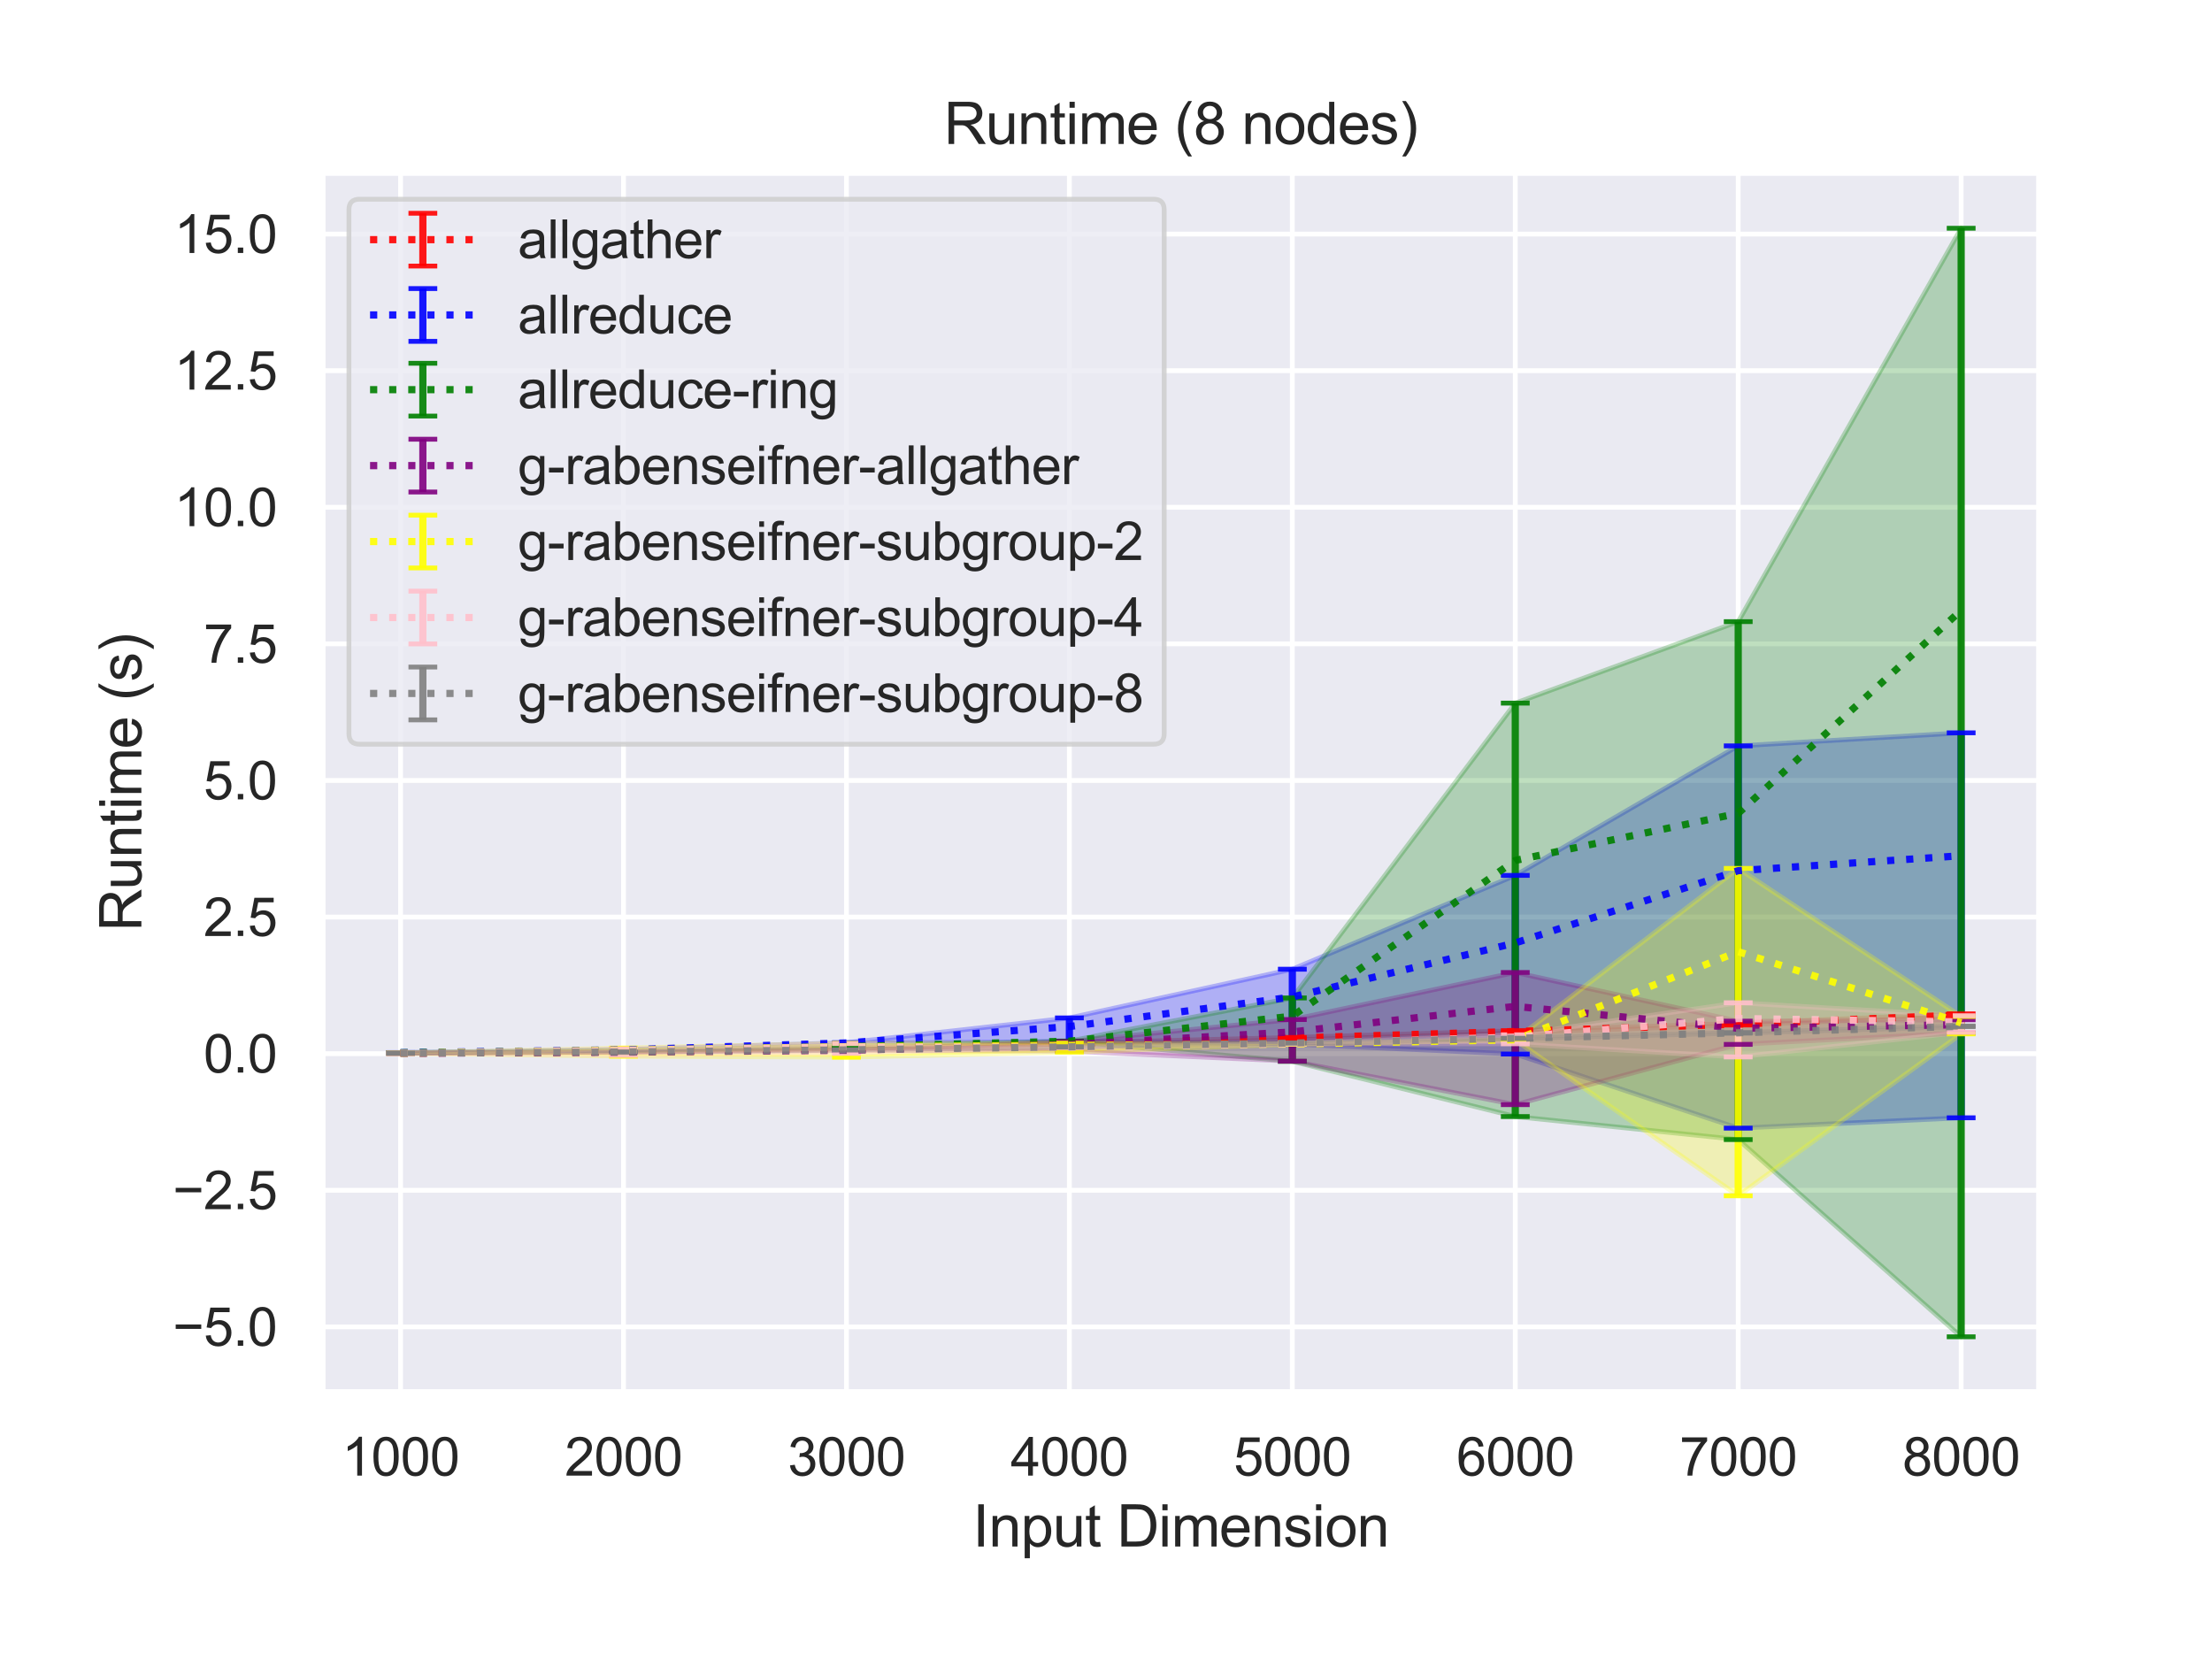 <?xml version="1.0" encoding="utf-8" standalone="no"?>
<!DOCTYPE svg PUBLIC "-//W3C//DTD SVG 1.1//EN"
  "http://www.w3.org/Graphics/SVG/1.1/DTD/svg11.dtd">
<svg height="345.6pt" version="1.1" viewBox="0 0 460.8 345.6" width="460.8pt" xmlns="http://www.w3.org/2000/svg" xmlns:xlink="http://www.w3.org/1999/xlink">
 <defs>
  <style type="text/css">*{stroke-linecap:butt;stroke-linejoin:round;}</style>
 </defs>
 <g id="figure_1">
  <g id="patch_1">
   <path d="M 0 345.6 
L 460.8 345.6 
L 460.8 0 
L 0 0 
z
" style="fill:#ffffff;"/>
  </g>
  <g id="axes_1">
   <g id="patch_2">
    <path d="M 67.19 290.02 
L 424.8 290.02 
L 424.8 36 
L 67.19 36 
z
" style="fill:#eaeaf2;"/>
   </g>
   <g id="matplotlib.axis_1">
    <g id="xtick_1">
     <g id="line2d_1">
      <path clip-path="url(#p94c8faf2f6)" d="M 83.445 290.02 
L 83.445 36 
" style="fill:none;stroke:#ffffff;stroke-linecap:round;"/>
     </g>
     <g id="text_1">
      <!-- 1000 -->
      <g style="fill:#262626;" transform="translate(71.211 307.394)scale(0.11 -0.11)">
       <defs>
        <path d="M 2384 0 
L 1822 0 
L 1822 3584 
Q 1619 3391 1289 3197 
Q 959 3003 697 2906 
L 697 3450 
Q 1169 3672 1522 3987 
Q 1875 4303 2022 4600 
L 2384 4600 
L 2384 0 
z
" id="ArialMT-31" transform="scale(0.016)"/>
        <path d="M 266 2259 
Q 266 3072 433 3567 
Q 600 4063 929 4331 
Q 1259 4600 1759 4600 
Q 2128 4600 2406 4451 
Q 2684 4303 2865 4023 
Q 3047 3744 3150 3342 
Q 3253 2941 3253 2259 
Q 3253 1453 3087 958 
Q 2922 463 2592 192 
Q 2263 -78 1759 -78 
Q 1097 -78 719 397 
Q 266 969 266 2259 
z
M 844 2259 
Q 844 1131 1108 757 
Q 1372 384 1759 384 
Q 2147 384 2411 759 
Q 2675 1134 2675 2259 
Q 2675 3391 2411 3762 
Q 2147 4134 1753 4134 
Q 1366 4134 1134 3806 
Q 844 3388 844 2259 
z
" id="ArialMT-30" transform="scale(0.016)"/>
       </defs>
       <use xlink:href="#ArialMT-31"/>
       <use x="55.615" xlink:href="#ArialMT-30"/>
       <use x="111.23" xlink:href="#ArialMT-30"/>
       <use x="166.846" xlink:href="#ArialMT-30"/>
      </g>
     </g>
    </g>
    <g id="xtick_2">
     <g id="line2d_2">
      <path clip-path="url(#p94c8faf2f6)" d="M 129.888 290.02 
L 129.888 36 
" style="fill:none;stroke:#ffffff;stroke-linecap:round;"/>
     </g>
     <g id="text_2">
      <!-- 2000 -->
      <g style="fill:#262626;" transform="translate(117.654 307.394)scale(0.11 -0.11)">
       <defs>
        <path d="M 3222 541 
L 3222 0 
L 194 0 
Q 188 203 259 391 
Q 375 700 629 1000 
Q 884 1300 1366 1694 
Q 2113 2306 2375 2664 
Q 2638 3022 2638 3341 
Q 2638 3675 2398 3904 
Q 2159 4134 1775 4134 
Q 1369 4134 1125 3890 
Q 881 3647 878 3216 
L 300 3275 
Q 359 3922 746 4261 
Q 1134 4600 1788 4600 
Q 2447 4600 2831 4234 
Q 3216 3869 3216 3328 
Q 3216 3053 3103 2787 
Q 2991 2522 2730 2228 
Q 2469 1934 1863 1422 
Q 1356 997 1212 845 
Q 1069 694 975 541 
L 3222 541 
z
" id="ArialMT-32" transform="scale(0.016)"/>
       </defs>
       <use xlink:href="#ArialMT-32"/>
       <use x="55.615" xlink:href="#ArialMT-30"/>
       <use x="111.23" xlink:href="#ArialMT-30"/>
       <use x="166.846" xlink:href="#ArialMT-30"/>
      </g>
     </g>
    </g>
    <g id="xtick_3">
     <g id="line2d_3">
      <path clip-path="url(#p94c8faf2f6)" d="M 176.331 290.02 
L 176.331 36 
" style="fill:none;stroke:#ffffff;stroke-linecap:round;"/>
     </g>
     <g id="text_3">
      <!-- 3000 -->
      <g style="fill:#262626;" transform="translate(164.097 307.394)scale(0.11 -0.11)">
       <defs>
        <path d="M 269 1209 
L 831 1284 
Q 928 806 1161 595 
Q 1394 384 1728 384 
Q 2125 384 2398 659 
Q 2672 934 2672 1341 
Q 2672 1728 2419 1979 
Q 2166 2231 1775 2231 
Q 1616 2231 1378 2169 
L 1441 2663 
Q 1497 2656 1531 2656 
Q 1891 2656 2178 2843 
Q 2466 3031 2466 3422 
Q 2466 3731 2256 3934 
Q 2047 4138 1716 4138 
Q 1388 4138 1169 3931 
Q 950 3725 888 3313 
L 325 3413 
Q 428 3978 793 4289 
Q 1159 4600 1703 4600 
Q 2078 4600 2393 4439 
Q 2709 4278 2876 4000 
Q 3044 3722 3044 3409 
Q 3044 3113 2884 2869 
Q 2725 2625 2413 2481 
Q 2819 2388 3044 2092 
Q 3269 1797 3269 1353 
Q 3269 753 2831 336 
Q 2394 -81 1725 -81 
Q 1122 -81 723 278 
Q 325 638 269 1209 
z
" id="ArialMT-33" transform="scale(0.016)"/>
       </defs>
       <use xlink:href="#ArialMT-33"/>
       <use x="55.615" xlink:href="#ArialMT-30"/>
       <use x="111.23" xlink:href="#ArialMT-30"/>
       <use x="166.846" xlink:href="#ArialMT-30"/>
      </g>
     </g>
    </g>
    <g id="xtick_4">
     <g id="line2d_4">
      <path clip-path="url(#p94c8faf2f6)" d="M 222.774 290.02 
L 222.774 36 
" style="fill:none;stroke:#ffffff;stroke-linecap:round;"/>
     </g>
     <g id="text_4">
      <!-- 4000 -->
      <g style="fill:#262626;" transform="translate(210.54 307.394)scale(0.11 -0.11)">
       <defs>
        <path d="M 2069 0 
L 2069 1097 
L 81 1097 
L 81 1613 
L 2172 4581 
L 2631 4581 
L 2631 1613 
L 3250 1613 
L 3250 1097 
L 2631 1097 
L 2631 0 
L 2069 0 
z
M 2069 1613 
L 2069 3678 
L 634 1613 
L 2069 1613 
z
" id="ArialMT-34" transform="scale(0.016)"/>
       </defs>
       <use xlink:href="#ArialMT-34"/>
       <use x="55.615" xlink:href="#ArialMT-30"/>
       <use x="111.23" xlink:href="#ArialMT-30"/>
       <use x="166.846" xlink:href="#ArialMT-30"/>
      </g>
     </g>
    </g>
    <g id="xtick_5">
     <g id="line2d_5">
      <path clip-path="url(#p94c8faf2f6)" d="M 269.216 290.02 
L 269.216 36 
" style="fill:none;stroke:#ffffff;stroke-linecap:round;"/>
     </g>
     <g id="text_5">
      <!-- 5000 -->
      <g style="fill:#262626;" transform="translate(256.982 307.394)scale(0.11 -0.11)">
       <defs>
        <path d="M 266 1200 
L 856 1250 
Q 922 819 1161 601 
Q 1400 384 1738 384 
Q 2144 384 2425 690 
Q 2706 997 2706 1503 
Q 2706 1984 2436 2262 
Q 2166 2541 1728 2541 
Q 1456 2541 1237 2417 
Q 1019 2294 894 2097 
L 366 2166 
L 809 4519 
L 3088 4519 
L 3088 3981 
L 1259 3981 
L 1013 2750 
Q 1425 3038 1878 3038 
Q 2478 3038 2890 2622 
Q 3303 2206 3303 1553 
Q 3303 931 2941 478 
Q 2500 -78 1738 -78 
Q 1113 -78 717 272 
Q 322 622 266 1200 
z
" id="ArialMT-35" transform="scale(0.016)"/>
       </defs>
       <use xlink:href="#ArialMT-35"/>
       <use x="55.615" xlink:href="#ArialMT-30"/>
       <use x="111.23" xlink:href="#ArialMT-30"/>
       <use x="166.846" xlink:href="#ArialMT-30"/>
      </g>
     </g>
    </g>
    <g id="xtick_6">
     <g id="line2d_6">
      <path clip-path="url(#p94c8faf2f6)" d="M 315.659 290.02 
L 315.659 36 
" style="fill:none;stroke:#ffffff;stroke-linecap:round;"/>
     </g>
     <g id="text_6">
      <!-- 6000 -->
      <g style="fill:#262626;" transform="translate(303.425 307.394)scale(0.11 -0.11)">
       <defs>
        <path d="M 3184 3459 
L 2625 3416 
Q 2550 3747 2413 3897 
Q 2184 4138 1850 4138 
Q 1581 4138 1378 3988 
Q 1113 3794 959 3422 
Q 806 3050 800 2363 
Q 1003 2672 1297 2822 
Q 1591 2972 1913 2972 
Q 2475 2972 2870 2558 
Q 3266 2144 3266 1488 
Q 3266 1056 3080 686 
Q 2894 316 2569 119 
Q 2244 -78 1831 -78 
Q 1128 -78 684 439 
Q 241 956 241 2144 
Q 241 3472 731 4075 
Q 1159 4600 1884 4600 
Q 2425 4600 2770 4297 
Q 3116 3994 3184 3459 
z
M 888 1484 
Q 888 1194 1011 928 
Q 1134 663 1356 523 
Q 1578 384 1822 384 
Q 2178 384 2434 671 
Q 2691 959 2691 1453 
Q 2691 1928 2437 2201 
Q 2184 2475 1800 2475 
Q 1419 2475 1153 2201 
Q 888 1928 888 1484 
z
" id="ArialMT-36" transform="scale(0.016)"/>
       </defs>
       <use xlink:href="#ArialMT-36"/>
       <use x="55.615" xlink:href="#ArialMT-30"/>
       <use x="111.23" xlink:href="#ArialMT-30"/>
       <use x="166.846" xlink:href="#ArialMT-30"/>
      </g>
     </g>
    </g>
    <g id="xtick_7">
     <g id="line2d_7">
      <path clip-path="url(#p94c8faf2f6)" d="M 362.102 290.02 
L 362.102 36 
" style="fill:none;stroke:#ffffff;stroke-linecap:round;"/>
     </g>
     <g id="text_7">
      <!-- 7000 -->
      <g style="fill:#262626;" transform="translate(349.868 307.394)scale(0.11 -0.11)">
       <defs>
        <path d="M 303 3981 
L 303 4522 
L 3269 4522 
L 3269 4084 
Q 2831 3619 2401 2847 
Q 1972 2075 1738 1259 
Q 1569 684 1522 0 
L 944 0 
Q 953 541 1156 1306 
Q 1359 2072 1739 2783 
Q 2119 3494 2547 3981 
L 303 3981 
z
" id="ArialMT-37" transform="scale(0.016)"/>
       </defs>
       <use xlink:href="#ArialMT-37"/>
       <use x="55.615" xlink:href="#ArialMT-30"/>
       <use x="111.23" xlink:href="#ArialMT-30"/>
       <use x="166.846" xlink:href="#ArialMT-30"/>
      </g>
     </g>
    </g>
    <g id="xtick_8">
     <g id="line2d_8">
      <path clip-path="url(#p94c8faf2f6)" d="M 408.545 290.02 
L 408.545 36 
" style="fill:none;stroke:#ffffff;stroke-linecap:round;"/>
     </g>
     <g id="text_8">
      <!-- 8000 -->
      <g style="fill:#262626;" transform="translate(396.311 307.394)scale(0.11 -0.11)">
       <defs>
        <path d="M 1131 2484 
Q 781 2613 612 2850 
Q 444 3088 444 3419 
Q 444 3919 803 4259 
Q 1163 4600 1759 4600 
Q 2359 4600 2725 4251 
Q 3091 3903 3091 3403 
Q 3091 3084 2923 2848 
Q 2756 2613 2416 2484 
Q 2838 2347 3058 2040 
Q 3278 1734 3278 1309 
Q 3278 722 2862 322 
Q 2447 -78 1769 -78 
Q 1091 -78 675 323 
Q 259 725 259 1325 
Q 259 1772 486 2073 
Q 713 2375 1131 2484 
z
M 1019 3438 
Q 1019 3113 1228 2906 
Q 1438 2700 1772 2700 
Q 2097 2700 2305 2904 
Q 2513 3109 2513 3406 
Q 2513 3716 2298 3927 
Q 2084 4138 1766 4138 
Q 1444 4138 1231 3931 
Q 1019 3725 1019 3438 
z
M 838 1322 
Q 838 1081 952 856 
Q 1066 631 1291 507 
Q 1516 384 1775 384 
Q 2178 384 2440 643 
Q 2703 903 2703 1303 
Q 2703 1709 2433 1975 
Q 2163 2241 1756 2241 
Q 1359 2241 1098 1978 
Q 838 1716 838 1322 
z
" id="ArialMT-38" transform="scale(0.016)"/>
       </defs>
       <use xlink:href="#ArialMT-38"/>
       <use x="55.615" xlink:href="#ArialMT-30"/>
       <use x="111.23" xlink:href="#ArialMT-30"/>
       <use x="166.846" xlink:href="#ArialMT-30"/>
      </g>
     </g>
    </g>
    <g id="text_9">
     <!-- Input Dimension -->
     <g style="fill:#262626;" transform="translate(202.641 322.169)scale(0.12 -0.12)">
      <defs>
       <path d="M 597 0 
L 597 4581 
L 1203 4581 
L 1203 0 
L 597 0 
z
" id="ArialMT-49" transform="scale(0.016)"/>
       <path d="M 422 0 
L 422 3319 
L 928 3319 
L 928 2847 
Q 1294 3394 1984 3394 
Q 2284 3394 2536 3286 
Q 2788 3178 2913 3003 
Q 3038 2828 3088 2588 
Q 3119 2431 3119 2041 
L 3119 0 
L 2556 0 
L 2556 2019 
Q 2556 2363 2490 2533 
Q 2425 2703 2258 2804 
Q 2091 2906 1866 2906 
Q 1506 2906 1245 2678 
Q 984 2450 984 1813 
L 984 0 
L 422 0 
z
" id="ArialMT-6e" transform="scale(0.016)"/>
       <path d="M 422 -1272 
L 422 3319 
L 934 3319 
L 934 2888 
Q 1116 3141 1344 3267 
Q 1572 3394 1897 3394 
Q 2322 3394 2647 3175 
Q 2972 2956 3137 2557 
Q 3303 2159 3303 1684 
Q 3303 1175 3120 767 
Q 2938 359 2589 142 
Q 2241 -75 1856 -75 
Q 1575 -75 1351 44 
Q 1128 163 984 344 
L 984 -1272 
L 422 -1272 
z
M 931 1641 
Q 931 1000 1190 694 
Q 1450 388 1819 388 
Q 2194 388 2461 705 
Q 2728 1022 2728 1688 
Q 2728 2322 2467 2637 
Q 2206 2953 1844 2953 
Q 1484 2953 1207 2617 
Q 931 2281 931 1641 
z
" id="ArialMT-70" transform="scale(0.016)"/>
       <path d="M 2597 0 
L 2597 488 
Q 2209 -75 1544 -75 
Q 1250 -75 995 37 
Q 741 150 617 320 
Q 494 491 444 738 
Q 409 903 409 1263 
L 409 3319 
L 972 3319 
L 972 1478 
Q 972 1038 1006 884 
Q 1059 663 1231 536 
Q 1403 409 1656 409 
Q 1909 409 2131 539 
Q 2353 669 2445 892 
Q 2538 1116 2538 1541 
L 2538 3319 
L 3100 3319 
L 3100 0 
L 2597 0 
z
" id="ArialMT-75" transform="scale(0.016)"/>
       <path d="M 1650 503 
L 1731 6 
Q 1494 -44 1306 -44 
Q 1000 -44 831 53 
Q 663 150 594 308 
Q 525 466 525 972 
L 525 2881 
L 113 2881 
L 113 3319 
L 525 3319 
L 525 4141 
L 1084 4478 
L 1084 3319 
L 1650 3319 
L 1650 2881 
L 1084 2881 
L 1084 941 
Q 1084 700 1114 631 
Q 1144 563 1211 522 
Q 1278 481 1403 481 
Q 1497 481 1650 503 
z
" id="ArialMT-74" transform="scale(0.016)"/>
       <path id="ArialMT-20" transform="scale(0.016)"/>
       <path d="M 494 0 
L 494 4581 
L 2072 4581 
Q 2606 4581 2888 4516 
Q 3281 4425 3559 4188 
Q 3922 3881 4101 3404 
Q 4281 2928 4281 2316 
Q 4281 1794 4159 1391 
Q 4038 988 3847 723 
Q 3656 459 3429 307 
Q 3203 156 2883 78 
Q 2563 0 2147 0 
L 494 0 
z
M 1100 541 
L 2078 541 
Q 2531 541 2789 625 
Q 3047 709 3200 863 
Q 3416 1078 3536 1442 
Q 3656 1806 3656 2325 
Q 3656 3044 3420 3430 
Q 3184 3816 2847 3947 
Q 2603 4041 2063 4041 
L 1100 4041 
L 1100 541 
z
" id="ArialMT-44" transform="scale(0.016)"/>
       <path d="M 425 3934 
L 425 4581 
L 988 4581 
L 988 3934 
L 425 3934 
z
M 425 0 
L 425 3319 
L 988 3319 
L 988 0 
L 425 0 
z
" id="ArialMT-69" transform="scale(0.016)"/>
       <path d="M 422 0 
L 422 3319 
L 925 3319 
L 925 2853 
Q 1081 3097 1340 3245 
Q 1600 3394 1931 3394 
Q 2300 3394 2536 3241 
Q 2772 3088 2869 2813 
Q 3263 3394 3894 3394 
Q 4388 3394 4653 3120 
Q 4919 2847 4919 2278 
L 4919 0 
L 4359 0 
L 4359 2091 
Q 4359 2428 4304 2576 
Q 4250 2725 4106 2815 
Q 3963 2906 3769 2906 
Q 3419 2906 3187 2673 
Q 2956 2441 2956 1928 
L 2956 0 
L 2394 0 
L 2394 2156 
Q 2394 2531 2256 2718 
Q 2119 2906 1806 2906 
Q 1569 2906 1367 2781 
Q 1166 2656 1075 2415 
Q 984 2175 984 1722 
L 984 0 
L 422 0 
z
" id="ArialMT-6d" transform="scale(0.016)"/>
       <path d="M 2694 1069 
L 3275 997 
Q 3138 488 2766 206 
Q 2394 -75 1816 -75 
Q 1088 -75 661 373 
Q 234 822 234 1631 
Q 234 2469 665 2931 
Q 1097 3394 1784 3394 
Q 2450 3394 2872 2941 
Q 3294 2488 3294 1666 
Q 3294 1616 3291 1516 
L 816 1516 
Q 847 969 1125 678 
Q 1403 388 1819 388 
Q 2128 388 2347 550 
Q 2566 713 2694 1069 
z
M 847 1978 
L 2700 1978 
Q 2663 2397 2488 2606 
Q 2219 2931 1791 2931 
Q 1403 2931 1139 2672 
Q 875 2413 847 1978 
z
" id="ArialMT-65" transform="scale(0.016)"/>
       <path d="M 197 991 
L 753 1078 
Q 800 744 1014 566 
Q 1228 388 1613 388 
Q 2000 388 2187 545 
Q 2375 703 2375 916 
Q 2375 1106 2209 1216 
Q 2094 1291 1634 1406 
Q 1016 1563 777 1677 
Q 538 1791 414 1992 
Q 291 2194 291 2438 
Q 291 2659 392 2848 
Q 494 3038 669 3163 
Q 800 3259 1026 3326 
Q 1253 3394 1513 3394 
Q 1903 3394 2198 3281 
Q 2494 3169 2634 2976 
Q 2775 2784 2828 2463 
L 2278 2388 
Q 2241 2644 2061 2787 
Q 1881 2931 1553 2931 
Q 1166 2931 1000 2803 
Q 834 2675 834 2503 
Q 834 2394 903 2306 
Q 972 2216 1119 2156 
Q 1203 2125 1616 2013 
Q 2213 1853 2448 1751 
Q 2684 1650 2818 1456 
Q 2953 1263 2953 975 
Q 2953 694 2789 445 
Q 2625 197 2315 61 
Q 2006 -75 1616 -75 
Q 969 -75 630 194 
Q 291 463 197 991 
z
" id="ArialMT-73" transform="scale(0.016)"/>
       <path d="M 213 1659 
Q 213 2581 725 3025 
Q 1153 3394 1769 3394 
Q 2453 3394 2887 2945 
Q 3322 2497 3322 1706 
Q 3322 1066 3130 698 
Q 2938 331 2570 128 
Q 2203 -75 1769 -75 
Q 1072 -75 642 372 
Q 213 819 213 1659 
z
M 791 1659 
Q 791 1022 1069 705 
Q 1347 388 1769 388 
Q 2188 388 2466 706 
Q 2744 1025 2744 1678 
Q 2744 2294 2464 2611 
Q 2184 2928 1769 2928 
Q 1347 2928 1069 2612 
Q 791 2297 791 1659 
z
" id="ArialMT-6f" transform="scale(0.016)"/>
      </defs>
      <use xlink:href="#ArialMT-49"/>
      <use x="27.783" xlink:href="#ArialMT-6e"/>
      <use x="83.398" xlink:href="#ArialMT-70"/>
      <use x="139.014" xlink:href="#ArialMT-75"/>
      <use x="194.629" xlink:href="#ArialMT-74"/>
      <use x="222.412" xlink:href="#ArialMT-20"/>
      <use x="250.195" xlink:href="#ArialMT-44"/>
      <use x="322.412" xlink:href="#ArialMT-69"/>
      <use x="344.629" xlink:href="#ArialMT-6d"/>
      <use x="427.93" xlink:href="#ArialMT-65"/>
      <use x="483.545" xlink:href="#ArialMT-6e"/>
      <use x="539.16" xlink:href="#ArialMT-73"/>
      <use x="589.16" xlink:href="#ArialMT-69"/>
      <use x="611.377" xlink:href="#ArialMT-6f"/>
      <use x="666.992" xlink:href="#ArialMT-6e"/>
     </g>
    </g>
   </g>
   <g id="matplotlib.axis_2">
    <g id="ytick_1">
     <g id="line2d_9">
      <path clip-path="url(#p94c8faf2f6)" d="M 67.19 276.411 
L 424.8 276.411 
" style="fill:none;stroke:#ffffff;stroke-linecap:round;"/>
     </g>
     <g id="text_10">
      <!-- −5.0 -->
      <g style="fill:#262626;" transform="translate(35.975 280.348)scale(0.11 -0.11)">
       <defs>
        <path d="M 3381 1997 
L 356 1997 
L 356 2522 
L 3381 2522 
L 3381 1997 
z
" id="ArialMT-2212" transform="scale(0.016)"/>
        <path d="M 581 0 
L 581 641 
L 1222 641 
L 1222 0 
L 581 0 
z
" id="ArialMT-2e" transform="scale(0.016)"/>
       </defs>
       <use xlink:href="#ArialMT-2212"/>
       <use x="58.398" xlink:href="#ArialMT-35"/>
       <use x="114.014" xlink:href="#ArialMT-2e"/>
       <use x="141.797" xlink:href="#ArialMT-30"/>
      </g>
     </g>
    </g>
    <g id="ytick_2">
     <g id="line2d_10">
      <path clip-path="url(#p94c8faf2f6)" d="M 67.19 247.955 
L 424.8 247.955 
" style="fill:none;stroke:#ffffff;stroke-linecap:round;"/>
     </g>
     <g id="text_11">
      <!-- −2.5 -->
      <g style="fill:#262626;" transform="translate(35.975 251.892)scale(0.11 -0.11)">
       <use xlink:href="#ArialMT-2212"/>
       <use x="58.398" xlink:href="#ArialMT-32"/>
       <use x="114.014" xlink:href="#ArialMT-2e"/>
       <use x="141.797" xlink:href="#ArialMT-35"/>
      </g>
     </g>
    </g>
    <g id="ytick_3">
     <g id="line2d_11">
      <path clip-path="url(#p94c8faf2f6)" d="M 67.19 219.499 
L 424.8 219.499 
" style="fill:none;stroke:#ffffff;stroke-linecap:round;"/>
     </g>
     <g id="text_12">
      <!-- 0.0 -->
      <g style="fill:#262626;" transform="translate(42.4 223.436)scale(0.11 -0.11)">
       <use xlink:href="#ArialMT-30"/>
       <use x="55.615" xlink:href="#ArialMT-2e"/>
       <use x="83.398" xlink:href="#ArialMT-30"/>
      </g>
     </g>
    </g>
    <g id="ytick_4">
     <g id="line2d_12">
      <path clip-path="url(#p94c8faf2f6)" d="M 67.19 191.043 
L 424.8 191.043 
" style="fill:none;stroke:#ffffff;stroke-linecap:round;"/>
     </g>
     <g id="text_13">
      <!-- 2.5 -->
      <g style="fill:#262626;" transform="translate(42.4 194.98)scale(0.11 -0.11)">
       <use xlink:href="#ArialMT-32"/>
       <use x="55.615" xlink:href="#ArialMT-2e"/>
       <use x="83.398" xlink:href="#ArialMT-35"/>
      </g>
     </g>
    </g>
    <g id="ytick_5">
     <g id="line2d_13">
      <path clip-path="url(#p94c8faf2f6)" d="M 67.19 162.587 
L 424.8 162.587 
" style="fill:none;stroke:#ffffff;stroke-linecap:round;"/>
     </g>
     <g id="text_14">
      <!-- 5.0 -->
      <g style="fill:#262626;" transform="translate(42.4 166.524)scale(0.11 -0.11)">
       <use xlink:href="#ArialMT-35"/>
       <use x="55.615" xlink:href="#ArialMT-2e"/>
       <use x="83.398" xlink:href="#ArialMT-30"/>
      </g>
     </g>
    </g>
    <g id="ytick_6">
     <g id="line2d_14">
      <path clip-path="url(#p94c8faf2f6)" d="M 67.19 134.131 
L 424.8 134.131 
" style="fill:none;stroke:#ffffff;stroke-linecap:round;"/>
     </g>
     <g id="text_15">
      <!-- 7.5 -->
      <g style="fill:#262626;" transform="translate(42.4 138.068)scale(0.11 -0.11)">
       <use xlink:href="#ArialMT-37"/>
       <use x="55.615" xlink:href="#ArialMT-2e"/>
       <use x="83.398" xlink:href="#ArialMT-35"/>
      </g>
     </g>
    </g>
    <g id="ytick_7">
     <g id="line2d_15">
      <path clip-path="url(#p94c8faf2f6)" d="M 67.19 105.675 
L 424.8 105.675 
" style="fill:none;stroke:#ffffff;stroke-linecap:round;"/>
     </g>
     <g id="text_16">
      <!-- 10.0 -->
      <g style="fill:#262626;" transform="translate(36.283 109.612)scale(0.11 -0.11)">
       <use xlink:href="#ArialMT-31"/>
       <use x="55.615" xlink:href="#ArialMT-30"/>
       <use x="111.23" xlink:href="#ArialMT-2e"/>
       <use x="139.014" xlink:href="#ArialMT-30"/>
      </g>
     </g>
    </g>
    <g id="ytick_8">
     <g id="line2d_16">
      <path clip-path="url(#p94c8faf2f6)" d="M 67.19 77.219 
L 424.8 77.219 
" style="fill:none;stroke:#ffffff;stroke-linecap:round;"/>
     </g>
     <g id="text_17">
      <!-- 12.5 -->
      <g style="fill:#262626;" transform="translate(36.283 81.156)scale(0.11 -0.11)">
       <use xlink:href="#ArialMT-31"/>
       <use x="55.615" xlink:href="#ArialMT-32"/>
       <use x="111.23" xlink:href="#ArialMT-2e"/>
       <use x="139.014" xlink:href="#ArialMT-35"/>
      </g>
     </g>
    </g>
    <g id="ytick_9">
     <g id="line2d_17">
      <path clip-path="url(#p94c8faf2f6)" d="M 67.19 48.763 
L 424.8 48.763 
" style="fill:none;stroke:#ffffff;stroke-linecap:round;"/>
     </g>
     <g id="text_18">
      <!-- 15.0 -->
      <g style="fill:#262626;" transform="translate(36.283 52.7)scale(0.11 -0.11)">
       <use xlink:href="#ArialMT-31"/>
       <use x="55.615" xlink:href="#ArialMT-35"/>
       <use x="111.23" xlink:href="#ArialMT-2e"/>
       <use x="139.014" xlink:href="#ArialMT-30"/>
      </g>
     </g>
    </g>
    <g id="text_19">
     <!-- Runtime (s) -->
     <g style="fill:#262626;" transform="translate(29.45 194.013)rotate(-90)scale(0.12 -0.12)">
      <defs>
       <path d="M 503 0 
L 503 4581 
L 2534 4581 
Q 3147 4581 3465 4457 
Q 3784 4334 3975 4021 
Q 4166 3709 4166 3331 
Q 4166 2844 3850 2509 
Q 3534 2175 2875 2084 
Q 3116 1969 3241 1856 
Q 3506 1613 3744 1247 
L 4541 0 
L 3778 0 
L 3172 953 
Q 2906 1366 2734 1584 
Q 2563 1803 2427 1890 
Q 2291 1978 2150 2013 
Q 2047 2034 1813 2034 
L 1109 2034 
L 1109 0 
L 503 0 
z
M 1109 2559 
L 2413 2559 
Q 2828 2559 3062 2645 
Q 3297 2731 3419 2920 
Q 3541 3109 3541 3331 
Q 3541 3656 3305 3865 
Q 3069 4075 2559 4075 
L 1109 4075 
L 1109 2559 
z
" id="ArialMT-52" transform="scale(0.016)"/>
       <path d="M 1497 -1347 
Q 1031 -759 709 28 
Q 388 816 388 1659 
Q 388 2403 628 3084 
Q 909 3875 1497 4659 
L 1900 4659 
Q 1522 4009 1400 3731 
Q 1209 3300 1100 2831 
Q 966 2247 966 1656 
Q 966 153 1900 -1347 
L 1497 -1347 
z
" id="ArialMT-28" transform="scale(0.016)"/>
       <path d="M 791 -1347 
L 388 -1347 
Q 1322 153 1322 1656 
Q 1322 2244 1188 2822 
Q 1081 3291 891 3722 
Q 769 4003 388 4659 
L 791 4659 
Q 1378 3875 1659 3084 
Q 1900 2403 1900 1659 
Q 1900 816 1576 28 
Q 1253 -759 791 -1347 
z
" id="ArialMT-29" transform="scale(0.016)"/>
      </defs>
      <use xlink:href="#ArialMT-52"/>
      <use x="72.217" xlink:href="#ArialMT-75"/>
      <use x="127.832" xlink:href="#ArialMT-6e"/>
      <use x="183.447" xlink:href="#ArialMT-74"/>
      <use x="211.23" xlink:href="#ArialMT-69"/>
      <use x="233.447" xlink:href="#ArialMT-6d"/>
      <use x="316.748" xlink:href="#ArialMT-65"/>
      <use x="372.363" xlink:href="#ArialMT-20"/>
      <use x="400.146" xlink:href="#ArialMT-28"/>
      <use x="433.447" xlink:href="#ArialMT-73"/>
      <use x="483.447" xlink:href="#ArialMT-29"/>
     </g>
    </g>
   </g>
   <g id="PolyCollection_1">
    <defs>
     <path d="M 83.445 -126.198 
L 83.445 -126.193 
L 129.888 -126.477 
L 176.331 -127.154 
L 222.774 -128.133 
L 269.216 -129.218 
L 315.659 -130.517 
L 362.102 -132.069 
L 408.545 -133.918 
L 408.545 -134.399 
L 408.545 -134.399 
L 362.102 -132.425 
L 315.659 -130.892 
L 269.216 -129.485 
L 222.774 -128.331 
L 176.331 -127.274 
L 129.888 -126.499 
L 83.445 -126.198 
z
" id="m4409e59181" style="stroke:#ff0000;stroke-opacity:0.25;"/>
    </defs>
    <g clip-path="url(#p94c8faf2f6)">
     <use style="fill:#ff0000;fill-opacity:0.25;stroke:#ff0000;stroke-opacity:0.25;" x="0" xlink:href="#m4409e59181" y="345.6"/>
    </g>
   </g>
   <g id="PolyCollection_2">
    <defs>
     <path d="M 83.445 -126.33 
L 83.445 -126.28 
L 129.888 -126.835 
L 176.331 -128.258 
L 222.774 -128.625 
L 269.216 -128.107 
L 315.659 -126.022 
L 362.102 -110.587 
L 408.545 -112.744 
L 408.545 -192.937 
L 408.545 -192.937 
L 362.102 -190.218 
L 315.659 -163.237 
L 269.216 -143.696 
L 222.774 -133.55 
L 176.331 -128.395 
L 129.888 -126.95 
L 83.445 -126.33 
z
" id="m912c41a44a" style="stroke:#0000ff;stroke-opacity:0.25;"/>
    </defs>
    <g clip-path="url(#p94c8faf2f6)">
     <use style="fill:#0000ff;fill-opacity:0.25;stroke:#0000ff;stroke-opacity:0.25;" x="0" xlink:href="#m912c41a44a" y="345.6"/>
    </g>
   </g>
   <g id="PolyCollection_3">
    <defs>
     <path d="M 83.445 -126.318 
L 83.445 -126.261 
L 129.888 -126.711 
L 176.331 -127.53 
L 222.774 -128.665 
L 269.216 -124.502 
L 315.659 -113 
L 362.102 -108.206 
L 408.545 -67.126 
L 408.545 -298.054 
L 408.545 -298.054 
L 362.102 -216.105 
L 315.659 -199.129 
L 269.216 -137.713 
L 222.774 -128.734 
L 176.331 -127.581 
L 129.888 -126.779 
L 83.445 -126.318 
z
" id="ma62fd228b0" style="stroke:#008000;stroke-opacity:0.25;"/>
    </defs>
    <g clip-path="url(#p94c8faf2f6)">
     <use style="fill:#008000;fill-opacity:0.25;stroke:#008000;stroke-opacity:0.25;" x="0" xlink:href="#ma62fd228b0" y="345.6"/>
    </g>
   </g>
   <g id="PolyCollection_4">
    <defs>
     <path d="M 83.445 -126.193 
L 83.445 -126.181 
L 129.888 -126.415 
L 176.331 -126.802 
L 222.774 -126.634 
L 269.216 -124.533 
L 315.659 -115.482 
L 362.102 -128.036 
L 408.545 -130.414 
L 408.545 -133.167 
L 408.545 -133.167 
L 362.102 -132.873 
L 315.659 -143.017 
L 269.216 -133.216 
L 222.774 -128.627 
L 176.331 -126.806 
L 129.888 -126.419 
L 83.445 -126.193 
z
" id="m754c317b4f" style="stroke:#800080;stroke-opacity:0.25;"/>
    </defs>
    <g clip-path="url(#p94c8faf2f6)">
     <use style="fill:#800080;fill-opacity:0.25;stroke:#800080;stroke-opacity:0.25;" x="0" xlink:href="#m754c317b4f" y="345.6"/>
    </g>
   </g>
   <g id="PolyCollection_5">
    <defs>
     <path d="M 83.445 -126.189 
L 83.445 -126.182 
L 129.888 -125.577 
L 176.331 -125.361 
L 222.774 -126.432 
L 269.216 -128.064 
L 315.659 -128.944 
L 362.102 -96.498 
L 408.545 -130.22 
L 408.545 -133.845 
L 408.545 -133.845 
L 362.102 -164.696 
L 315.659 -129.021 
L 269.216 -128.129 
L 222.774 -128.304 
L 176.331 -128.28 
L 129.888 -127.263 
L 83.445 -126.189 
z
" id="m95da720d7e" style="stroke:#ffff00;stroke-opacity:0.25;"/>
    </defs>
    <g clip-path="url(#p94c8faf2f6)">
     <use style="fill:#ffff00;fill-opacity:0.25;stroke:#ffff00;stroke-opacity:0.25;" x="0" xlink:href="#m95da720d7e" y="345.6"/>
    </g>
   </g>
   <g id="PolyCollection_6">
    <defs>
     <path d="M 83.445 -126.189 
L 83.445 -126.185 
L 129.888 -125.749 
L 176.331 -126.157 
L 222.774 -127.414 
L 269.216 -128.157 
L 315.659 -128.154 
L 362.102 -125.416 
L 408.545 -130.563 
L 408.545 -134.013 
L 408.545 -134.013 
L 362.102 -136.702 
L 315.659 -130.032 
L 269.216 -128.186 
L 222.774 -127.436 
L 176.331 -128.189 
L 129.888 -127.116 
L 83.445 -126.189 
z
" id="mf2320c13d9" style="stroke:#ffc0cb;stroke-opacity:0.25;"/>
    </defs>
    <g clip-path="url(#p94c8faf2f6)">
     <use style="fill:#ffc0cb;fill-opacity:0.25;stroke:#ffc0cb;stroke-opacity:0.25;" x="0" xlink:href="#mf2320c13d9" y="345.6"/>
    </g>
   </g>
   <g id="PolyCollection_7">
    <defs>
     <path d="M 83.445 -126.19 
L 83.445 -126.185 
L 129.888 -126.441 
L 176.331 -126.883 
L 222.774 -127.505 
L 269.216 -128.29 
L 315.659 -129.256 
L 362.102 -130.389 
L 408.545 -131.722 
L 408.545 -131.867 
L 408.545 -131.867 
L 362.102 -130.494 
L 315.659 -129.333 
L 269.216 -128.347 
L 222.774 -127.542 
L 176.331 -126.909 
L 129.888 -126.45 
L 83.445 -126.19 
z
" id="m27dfff364f" style="stroke:#808080;stroke-opacity:0.25;"/>
    </defs>
    <g clip-path="url(#p94c8faf2f6)">
     <use style="fill:#808080;fill-opacity:0.25;stroke:#808080;stroke-opacity:0.25;" x="0" xlink:href="#m27dfff364f" y="345.6"/>
    </g>
   </g>
   <g id="LineCollection_1">
    <path clip-path="url(#p94c8faf2f6)" d="M 83.445 219.407 
L 83.445 219.402 
" style="fill:none;stroke:#ff0000;stroke-opacity:0.9;stroke-width:1.5;"/>
    <path clip-path="url(#p94c8faf2f6)" d="M 129.888 219.123 
L 129.888 219.101 
" style="fill:none;stroke:#ff0000;stroke-opacity:0.9;stroke-width:1.5;"/>
    <path clip-path="url(#p94c8faf2f6)" d="M 176.331 218.446 
L 176.331 218.326 
" style="fill:none;stroke:#ff0000;stroke-opacity:0.9;stroke-width:1.5;"/>
    <path clip-path="url(#p94c8faf2f6)" d="M 222.774 217.467 
L 222.774 217.269 
" style="fill:none;stroke:#ff0000;stroke-opacity:0.9;stroke-width:1.5;"/>
    <path clip-path="url(#p94c8faf2f6)" d="M 269.216 216.382 
L 269.216 216.115 
" style="fill:none;stroke:#ff0000;stroke-opacity:0.9;stroke-width:1.5;"/>
    <path clip-path="url(#p94c8faf2f6)" d="M 315.659 215.083 
L 315.659 214.708 
" style="fill:none;stroke:#ff0000;stroke-opacity:0.9;stroke-width:1.5;"/>
    <path clip-path="url(#p94c8faf2f6)" d="M 362.102 213.531 
L 362.102 213.175 
" style="fill:none;stroke:#ff0000;stroke-opacity:0.9;stroke-width:1.5;"/>
    <path clip-path="url(#p94c8faf2f6)" d="M 408.545 211.682 
L 408.545 211.201 
" style="fill:none;stroke:#ff0000;stroke-opacity:0.9;stroke-width:1.5;"/>
   </g>
   <g id="LineCollection_2">
    <path clip-path="url(#p94c8faf2f6)" d="M 83.445 219.32 
L 83.445 219.27 
" style="fill:none;stroke:#0000ff;stroke-opacity:0.9;stroke-width:1.5;"/>
    <path clip-path="url(#p94c8faf2f6)" d="M 129.888 218.765 
L 129.888 218.65 
" style="fill:none;stroke:#0000ff;stroke-opacity:0.9;stroke-width:1.5;"/>
    <path clip-path="url(#p94c8faf2f6)" d="M 176.331 217.342 
L 176.331 217.205 
" style="fill:none;stroke:#0000ff;stroke-opacity:0.9;stroke-width:1.5;"/>
    <path clip-path="url(#p94c8faf2f6)" d="M 222.774 216.975 
L 222.774 212.05 
" style="fill:none;stroke:#0000ff;stroke-opacity:0.9;stroke-width:1.5;"/>
    <path clip-path="url(#p94c8faf2f6)" d="M 269.216 217.493 
L 269.216 201.904 
" style="fill:none;stroke:#0000ff;stroke-opacity:0.9;stroke-width:1.5;"/>
    <path clip-path="url(#p94c8faf2f6)" d="M 315.659 219.578 
L 315.659 182.363 
" style="fill:none;stroke:#0000ff;stroke-opacity:0.9;stroke-width:1.5;"/>
    <path clip-path="url(#p94c8faf2f6)" d="M 362.102 235.013 
L 362.102 155.382 
" style="fill:none;stroke:#0000ff;stroke-opacity:0.9;stroke-width:1.5;"/>
    <path clip-path="url(#p94c8faf2f6)" d="M 408.545 232.856 
L 408.545 152.663 
" style="fill:none;stroke:#0000ff;stroke-opacity:0.9;stroke-width:1.5;"/>
   </g>
   <g id="LineCollection_3">
    <path clip-path="url(#p94c8faf2f6)" d="M 83.445 219.339 
L 83.445 219.282 
" style="fill:none;stroke:#008000;stroke-opacity:0.9;stroke-width:1.5;"/>
    <path clip-path="url(#p94c8faf2f6)" d="M 129.888 218.889 
L 129.888 218.821 
" style="fill:none;stroke:#008000;stroke-opacity:0.9;stroke-width:1.5;"/>
    <path clip-path="url(#p94c8faf2f6)" d="M 176.331 218.07 
L 176.331 218.019 
" style="fill:none;stroke:#008000;stroke-opacity:0.9;stroke-width:1.5;"/>
    <path clip-path="url(#p94c8faf2f6)" d="M 222.774 216.935 
L 222.774 216.866 
" style="fill:none;stroke:#008000;stroke-opacity:0.9;stroke-width:1.5;"/>
    <path clip-path="url(#p94c8faf2f6)" d="M 269.216 221.098 
L 269.216 207.887 
" style="fill:none;stroke:#008000;stroke-opacity:0.9;stroke-width:1.5;"/>
    <path clip-path="url(#p94c8faf2f6)" d="M 315.659 232.6 
L 315.659 146.471 
" style="fill:none;stroke:#008000;stroke-opacity:0.9;stroke-width:1.5;"/>
    <path clip-path="url(#p94c8faf2f6)" d="M 362.102 237.394 
L 362.102 129.495 
" style="fill:none;stroke:#008000;stroke-opacity:0.9;stroke-width:1.5;"/>
    <path clip-path="url(#p94c8faf2f6)" d="M 408.545 278.474 
L 408.545 47.546 
" style="fill:none;stroke:#008000;stroke-opacity:0.9;stroke-width:1.5;"/>
   </g>
   <g id="LineCollection_4">
    <path clip-path="url(#p94c8faf2f6)" d="M 83.445 219.419 
L 83.445 219.407 
" style="fill:none;stroke:#800080;stroke-opacity:0.9;stroke-width:1.5;"/>
    <path clip-path="url(#p94c8faf2f6)" d="M 129.888 219.185 
L 129.888 219.181 
" style="fill:none;stroke:#800080;stroke-opacity:0.9;stroke-width:1.5;"/>
    <path clip-path="url(#p94c8faf2f6)" d="M 176.331 218.798 
L 176.331 218.794 
" style="fill:none;stroke:#800080;stroke-opacity:0.9;stroke-width:1.5;"/>
    <path clip-path="url(#p94c8faf2f6)" d="M 222.774 218.966 
L 222.774 216.973 
" style="fill:none;stroke:#800080;stroke-opacity:0.9;stroke-width:1.5;"/>
    <path clip-path="url(#p94c8faf2f6)" d="M 269.216 221.067 
L 269.216 212.384 
" style="fill:none;stroke:#800080;stroke-opacity:0.9;stroke-width:1.5;"/>
    <path clip-path="url(#p94c8faf2f6)" d="M 315.659 230.118 
L 315.659 202.583 
" style="fill:none;stroke:#800080;stroke-opacity:0.9;stroke-width:1.5;"/>
    <path clip-path="url(#p94c8faf2f6)" d="M 362.102 217.564 
L 362.102 212.727 
" style="fill:none;stroke:#800080;stroke-opacity:0.9;stroke-width:1.5;"/>
    <path clip-path="url(#p94c8faf2f6)" d="M 408.545 215.186 
L 408.545 212.433 
" style="fill:none;stroke:#800080;stroke-opacity:0.9;stroke-width:1.5;"/>
   </g>
   <g id="LineCollection_5">
    <path clip-path="url(#p94c8faf2f6)" d="M 83.445 219.418 
L 83.445 219.411 
" style="fill:none;stroke:#ffff00;stroke-opacity:0.9;stroke-width:1.5;"/>
    <path clip-path="url(#p94c8faf2f6)" d="M 129.888 220.023 
L 129.888 218.337 
" style="fill:none;stroke:#ffff00;stroke-opacity:0.9;stroke-width:1.5;"/>
    <path clip-path="url(#p94c8faf2f6)" d="M 176.331 220.239 
L 176.331 217.32 
" style="fill:none;stroke:#ffff00;stroke-opacity:0.9;stroke-width:1.5;"/>
    <path clip-path="url(#p94c8faf2f6)" d="M 222.774 219.168 
L 222.774 217.296 
" style="fill:none;stroke:#ffff00;stroke-opacity:0.9;stroke-width:1.5;"/>
    <path clip-path="url(#p94c8faf2f6)" d="M 269.216 217.536 
L 269.216 217.471 
" style="fill:none;stroke:#ffff00;stroke-opacity:0.9;stroke-width:1.5;"/>
    <path clip-path="url(#p94c8faf2f6)" d="M 315.659 216.656 
L 315.659 216.579 
" style="fill:none;stroke:#ffff00;stroke-opacity:0.9;stroke-width:1.5;"/>
    <path clip-path="url(#p94c8faf2f6)" d="M 362.102 249.102 
L 362.102 180.904 
" style="fill:none;stroke:#ffff00;stroke-opacity:0.9;stroke-width:1.5;"/>
    <path clip-path="url(#p94c8faf2f6)" d="M 408.545 215.38 
L 408.545 211.755 
" style="fill:none;stroke:#ffff00;stroke-opacity:0.9;stroke-width:1.5;"/>
   </g>
   <g id="LineCollection_6">
    <path clip-path="url(#p94c8faf2f6)" d="M 83.445 219.415 
L 83.445 219.411 
" style="fill:none;stroke:#ffc0cb;stroke-opacity:0.9;stroke-width:1.5;"/>
    <path clip-path="url(#p94c8faf2f6)" d="M 129.888 219.851 
L 129.888 218.484 
" style="fill:none;stroke:#ffc0cb;stroke-opacity:0.9;stroke-width:1.5;"/>
    <path clip-path="url(#p94c8faf2f6)" d="M 176.331 219.443 
L 176.331 217.411 
" style="fill:none;stroke:#ffc0cb;stroke-opacity:0.9;stroke-width:1.5;"/>
    <path clip-path="url(#p94c8faf2f6)" d="M 222.774 218.186 
L 222.774 218.164 
" style="fill:none;stroke:#ffc0cb;stroke-opacity:0.9;stroke-width:1.5;"/>
    <path clip-path="url(#p94c8faf2f6)" d="M 269.216 217.443 
L 269.216 217.414 
" style="fill:none;stroke:#ffc0cb;stroke-opacity:0.9;stroke-width:1.5;"/>
    <path clip-path="url(#p94c8faf2f6)" d="M 315.659 217.446 
L 315.659 215.568 
" style="fill:none;stroke:#ffc0cb;stroke-opacity:0.9;stroke-width:1.5;"/>
    <path clip-path="url(#p94c8faf2f6)" d="M 362.102 220.184 
L 362.102 208.898 
" style="fill:none;stroke:#ffc0cb;stroke-opacity:0.9;stroke-width:1.5;"/>
    <path clip-path="url(#p94c8faf2f6)" d="M 408.545 215.037 
L 408.545 211.587 
" style="fill:none;stroke:#ffc0cb;stroke-opacity:0.9;stroke-width:1.5;"/>
   </g>
   <g id="LineCollection_7">
    <path clip-path="url(#p94c8faf2f6)" d="M 83.445 219.415 
L 83.445 219.41 
" style="fill:none;stroke:#808080;stroke-opacity:0.9;stroke-width:1.5;"/>
    <path clip-path="url(#p94c8faf2f6)" d="M 129.888 219.159 
L 129.888 219.15 
" style="fill:none;stroke:#808080;stroke-opacity:0.9;stroke-width:1.5;"/>
    <path clip-path="url(#p94c8faf2f6)" d="M 176.331 218.717 
L 176.331 218.691 
" style="fill:none;stroke:#808080;stroke-opacity:0.9;stroke-width:1.5;"/>
    <path clip-path="url(#p94c8faf2f6)" d="M 222.774 218.095 
L 222.774 218.058 
" style="fill:none;stroke:#808080;stroke-opacity:0.9;stroke-width:1.5;"/>
    <path clip-path="url(#p94c8faf2f6)" d="M 269.216 217.31 
L 269.216 217.253 
" style="fill:none;stroke:#808080;stroke-opacity:0.9;stroke-width:1.5;"/>
    <path clip-path="url(#p94c8faf2f6)" d="M 315.659 216.344 
L 315.659 216.267 
" style="fill:none;stroke:#808080;stroke-opacity:0.9;stroke-width:1.5;"/>
    <path clip-path="url(#p94c8faf2f6)" d="M 362.102 215.211 
L 362.102 215.106 
" style="fill:none;stroke:#808080;stroke-opacity:0.9;stroke-width:1.5;"/>
    <path clip-path="url(#p94c8faf2f6)" d="M 408.545 213.878 
L 408.545 213.733 
" style="fill:none;stroke:#808080;stroke-opacity:0.9;stroke-width:1.5;"/>
   </g>
   <g id="line2d_18">
    <defs>
     <path d="M 3 0 
L -3 -0 
" id="m8fe60d1082" style="stroke:#ff0000;stroke-opacity:0.9;"/>
    </defs>
    <g clip-path="url(#p94c8faf2f6)">
     <use style="fill:#ff0000;fill-opacity:0.9;stroke:#ff0000;stroke-opacity:0.9;" x="83.445" xlink:href="#m8fe60d1082" y="219.407"/>
     <use style="fill:#ff0000;fill-opacity:0.9;stroke:#ff0000;stroke-opacity:0.9;" x="129.888" xlink:href="#m8fe60d1082" y="219.123"/>
     <use style="fill:#ff0000;fill-opacity:0.9;stroke:#ff0000;stroke-opacity:0.9;" x="176.331" xlink:href="#m8fe60d1082" y="218.446"/>
     <use style="fill:#ff0000;fill-opacity:0.9;stroke:#ff0000;stroke-opacity:0.9;" x="222.774" xlink:href="#m8fe60d1082" y="217.467"/>
     <use style="fill:#ff0000;fill-opacity:0.9;stroke:#ff0000;stroke-opacity:0.9;" x="269.216" xlink:href="#m8fe60d1082" y="216.382"/>
     <use style="fill:#ff0000;fill-opacity:0.9;stroke:#ff0000;stroke-opacity:0.9;" x="315.659" xlink:href="#m8fe60d1082" y="215.083"/>
     <use style="fill:#ff0000;fill-opacity:0.9;stroke:#ff0000;stroke-opacity:0.9;" x="362.102" xlink:href="#m8fe60d1082" y="213.531"/>
     <use style="fill:#ff0000;fill-opacity:0.9;stroke:#ff0000;stroke-opacity:0.9;" x="408.545" xlink:href="#m8fe60d1082" y="211.682"/>
    </g>
   </g>
   <g id="line2d_19">
    <g clip-path="url(#p94c8faf2f6)">
     <use style="fill:#ff0000;fill-opacity:0.9;stroke:#ff0000;stroke-opacity:0.9;" x="83.445" xlink:href="#m8fe60d1082" y="219.402"/>
     <use style="fill:#ff0000;fill-opacity:0.9;stroke:#ff0000;stroke-opacity:0.9;" x="129.888" xlink:href="#m8fe60d1082" y="219.101"/>
     <use style="fill:#ff0000;fill-opacity:0.9;stroke:#ff0000;stroke-opacity:0.9;" x="176.331" xlink:href="#m8fe60d1082" y="218.326"/>
     <use style="fill:#ff0000;fill-opacity:0.9;stroke:#ff0000;stroke-opacity:0.9;" x="222.774" xlink:href="#m8fe60d1082" y="217.269"/>
     <use style="fill:#ff0000;fill-opacity:0.9;stroke:#ff0000;stroke-opacity:0.9;" x="269.216" xlink:href="#m8fe60d1082" y="216.115"/>
     <use style="fill:#ff0000;fill-opacity:0.9;stroke:#ff0000;stroke-opacity:0.9;" x="315.659" xlink:href="#m8fe60d1082" y="214.708"/>
     <use style="fill:#ff0000;fill-opacity:0.9;stroke:#ff0000;stroke-opacity:0.9;" x="362.102" xlink:href="#m8fe60d1082" y="213.175"/>
     <use style="fill:#ff0000;fill-opacity:0.9;stroke:#ff0000;stroke-opacity:0.9;" x="408.545" xlink:href="#m8fe60d1082" y="211.201"/>
    </g>
   </g>
   <g id="line2d_20">
    <defs>
     <path d="M 3 0 
L -3 -0 
" id="m0514b5ea79" style="stroke:#0000ff;stroke-opacity:0.9;"/>
    </defs>
    <g clip-path="url(#p94c8faf2f6)">
     <use style="fill:#0000ff;fill-opacity:0.9;stroke:#0000ff;stroke-opacity:0.9;" x="83.445" xlink:href="#m0514b5ea79" y="219.32"/>
     <use style="fill:#0000ff;fill-opacity:0.9;stroke:#0000ff;stroke-opacity:0.9;" x="129.888" xlink:href="#m0514b5ea79" y="218.765"/>
     <use style="fill:#0000ff;fill-opacity:0.9;stroke:#0000ff;stroke-opacity:0.9;" x="176.331" xlink:href="#m0514b5ea79" y="217.342"/>
     <use style="fill:#0000ff;fill-opacity:0.9;stroke:#0000ff;stroke-opacity:0.9;" x="222.774" xlink:href="#m0514b5ea79" y="216.975"/>
     <use style="fill:#0000ff;fill-opacity:0.9;stroke:#0000ff;stroke-opacity:0.9;" x="269.216" xlink:href="#m0514b5ea79" y="217.493"/>
     <use style="fill:#0000ff;fill-opacity:0.9;stroke:#0000ff;stroke-opacity:0.9;" x="315.659" xlink:href="#m0514b5ea79" y="219.578"/>
     <use style="fill:#0000ff;fill-opacity:0.9;stroke:#0000ff;stroke-opacity:0.9;" x="362.102" xlink:href="#m0514b5ea79" y="235.013"/>
     <use style="fill:#0000ff;fill-opacity:0.9;stroke:#0000ff;stroke-opacity:0.9;" x="408.545" xlink:href="#m0514b5ea79" y="232.856"/>
    </g>
   </g>
   <g id="line2d_21">
    <g clip-path="url(#p94c8faf2f6)">
     <use style="fill:#0000ff;fill-opacity:0.9;stroke:#0000ff;stroke-opacity:0.9;" x="83.445" xlink:href="#m0514b5ea79" y="219.27"/>
     <use style="fill:#0000ff;fill-opacity:0.9;stroke:#0000ff;stroke-opacity:0.9;" x="129.888" xlink:href="#m0514b5ea79" y="218.65"/>
     <use style="fill:#0000ff;fill-opacity:0.9;stroke:#0000ff;stroke-opacity:0.9;" x="176.331" xlink:href="#m0514b5ea79" y="217.205"/>
     <use style="fill:#0000ff;fill-opacity:0.9;stroke:#0000ff;stroke-opacity:0.9;" x="222.774" xlink:href="#m0514b5ea79" y="212.05"/>
     <use style="fill:#0000ff;fill-opacity:0.9;stroke:#0000ff;stroke-opacity:0.9;" x="269.216" xlink:href="#m0514b5ea79" y="201.904"/>
     <use style="fill:#0000ff;fill-opacity:0.9;stroke:#0000ff;stroke-opacity:0.9;" x="315.659" xlink:href="#m0514b5ea79" y="182.363"/>
     <use style="fill:#0000ff;fill-opacity:0.9;stroke:#0000ff;stroke-opacity:0.9;" x="362.102" xlink:href="#m0514b5ea79" y="155.382"/>
     <use style="fill:#0000ff;fill-opacity:0.9;stroke:#0000ff;stroke-opacity:0.9;" x="408.545" xlink:href="#m0514b5ea79" y="152.663"/>
    </g>
   </g>
   <g id="line2d_22">
    <defs>
     <path d="M 3 0 
L -3 -0 
" id="m7651e1b226" style="stroke:#008000;stroke-opacity:0.9;"/>
    </defs>
    <g clip-path="url(#p94c8faf2f6)">
     <use style="fill:#008000;fill-opacity:0.9;stroke:#008000;stroke-opacity:0.9;" x="83.445" xlink:href="#m7651e1b226" y="219.339"/>
     <use style="fill:#008000;fill-opacity:0.9;stroke:#008000;stroke-opacity:0.9;" x="129.888" xlink:href="#m7651e1b226" y="218.889"/>
     <use style="fill:#008000;fill-opacity:0.9;stroke:#008000;stroke-opacity:0.9;" x="176.331" xlink:href="#m7651e1b226" y="218.07"/>
     <use style="fill:#008000;fill-opacity:0.9;stroke:#008000;stroke-opacity:0.9;" x="222.774" xlink:href="#m7651e1b226" y="216.935"/>
     <use style="fill:#008000;fill-opacity:0.9;stroke:#008000;stroke-opacity:0.9;" x="269.216" xlink:href="#m7651e1b226" y="221.098"/>
     <use style="fill:#008000;fill-opacity:0.9;stroke:#008000;stroke-opacity:0.9;" x="315.659" xlink:href="#m7651e1b226" y="232.6"/>
     <use style="fill:#008000;fill-opacity:0.9;stroke:#008000;stroke-opacity:0.9;" x="362.102" xlink:href="#m7651e1b226" y="237.394"/>
     <use style="fill:#008000;fill-opacity:0.9;stroke:#008000;stroke-opacity:0.9;" x="408.545" xlink:href="#m7651e1b226" y="278.474"/>
    </g>
   </g>
   <g id="line2d_23">
    <g clip-path="url(#p94c8faf2f6)">
     <use style="fill:#008000;fill-opacity:0.9;stroke:#008000;stroke-opacity:0.9;" x="83.445" xlink:href="#m7651e1b226" y="219.282"/>
     <use style="fill:#008000;fill-opacity:0.9;stroke:#008000;stroke-opacity:0.9;" x="129.888" xlink:href="#m7651e1b226" y="218.821"/>
     <use style="fill:#008000;fill-opacity:0.9;stroke:#008000;stroke-opacity:0.9;" x="176.331" xlink:href="#m7651e1b226" y="218.019"/>
     <use style="fill:#008000;fill-opacity:0.9;stroke:#008000;stroke-opacity:0.9;" x="222.774" xlink:href="#m7651e1b226" y="216.866"/>
     <use style="fill:#008000;fill-opacity:0.9;stroke:#008000;stroke-opacity:0.9;" x="269.216" xlink:href="#m7651e1b226" y="207.887"/>
     <use style="fill:#008000;fill-opacity:0.9;stroke:#008000;stroke-opacity:0.9;" x="315.659" xlink:href="#m7651e1b226" y="146.471"/>
     <use style="fill:#008000;fill-opacity:0.9;stroke:#008000;stroke-opacity:0.9;" x="362.102" xlink:href="#m7651e1b226" y="129.495"/>
     <use style="fill:#008000;fill-opacity:0.9;stroke:#008000;stroke-opacity:0.9;" x="408.545" xlink:href="#m7651e1b226" y="47.546"/>
    </g>
   </g>
   <g id="line2d_24">
    <defs>
     <path d="M 3 0 
L -3 -0 
" id="m2eda162dd7" style="stroke:#800080;stroke-opacity:0.9;"/>
    </defs>
    <g clip-path="url(#p94c8faf2f6)">
     <use style="fill:#800080;fill-opacity:0.9;stroke:#800080;stroke-opacity:0.9;" x="83.445" xlink:href="#m2eda162dd7" y="219.419"/>
     <use style="fill:#800080;fill-opacity:0.9;stroke:#800080;stroke-opacity:0.9;" x="129.888" xlink:href="#m2eda162dd7" y="219.185"/>
     <use style="fill:#800080;fill-opacity:0.9;stroke:#800080;stroke-opacity:0.9;" x="176.331" xlink:href="#m2eda162dd7" y="218.798"/>
     <use style="fill:#800080;fill-opacity:0.9;stroke:#800080;stroke-opacity:0.9;" x="222.774" xlink:href="#m2eda162dd7" y="218.966"/>
     <use style="fill:#800080;fill-opacity:0.9;stroke:#800080;stroke-opacity:0.9;" x="269.216" xlink:href="#m2eda162dd7" y="221.067"/>
     <use style="fill:#800080;fill-opacity:0.9;stroke:#800080;stroke-opacity:0.9;" x="315.659" xlink:href="#m2eda162dd7" y="230.118"/>
     <use style="fill:#800080;fill-opacity:0.9;stroke:#800080;stroke-opacity:0.9;" x="362.102" xlink:href="#m2eda162dd7" y="217.564"/>
     <use style="fill:#800080;fill-opacity:0.9;stroke:#800080;stroke-opacity:0.9;" x="408.545" xlink:href="#m2eda162dd7" y="215.186"/>
    </g>
   </g>
   <g id="line2d_25">
    <g clip-path="url(#p94c8faf2f6)">
     <use style="fill:#800080;fill-opacity:0.9;stroke:#800080;stroke-opacity:0.9;" x="83.445" xlink:href="#m2eda162dd7" y="219.407"/>
     <use style="fill:#800080;fill-opacity:0.9;stroke:#800080;stroke-opacity:0.9;" x="129.888" xlink:href="#m2eda162dd7" y="219.181"/>
     <use style="fill:#800080;fill-opacity:0.9;stroke:#800080;stroke-opacity:0.9;" x="176.331" xlink:href="#m2eda162dd7" y="218.794"/>
     <use style="fill:#800080;fill-opacity:0.9;stroke:#800080;stroke-opacity:0.9;" x="222.774" xlink:href="#m2eda162dd7" y="216.973"/>
     <use style="fill:#800080;fill-opacity:0.9;stroke:#800080;stroke-opacity:0.9;" x="269.216" xlink:href="#m2eda162dd7" y="212.384"/>
     <use style="fill:#800080;fill-opacity:0.9;stroke:#800080;stroke-opacity:0.9;" x="315.659" xlink:href="#m2eda162dd7" y="202.583"/>
     <use style="fill:#800080;fill-opacity:0.9;stroke:#800080;stroke-opacity:0.9;" x="362.102" xlink:href="#m2eda162dd7" y="212.727"/>
     <use style="fill:#800080;fill-opacity:0.9;stroke:#800080;stroke-opacity:0.9;" x="408.545" xlink:href="#m2eda162dd7" y="212.433"/>
    </g>
   </g>
   <g id="line2d_26">
    <defs>
     <path d="M 3 0 
L -3 -0 
" id="md9701d949e" style="stroke:#ffff00;stroke-opacity:0.9;"/>
    </defs>
    <g clip-path="url(#p94c8faf2f6)">
     <use style="fill:#ffff00;fill-opacity:0.9;stroke:#ffff00;stroke-opacity:0.9;" x="83.445" xlink:href="#md9701d949e" y="219.418"/>
     <use style="fill:#ffff00;fill-opacity:0.9;stroke:#ffff00;stroke-opacity:0.9;" x="129.888" xlink:href="#md9701d949e" y="220.023"/>
     <use style="fill:#ffff00;fill-opacity:0.9;stroke:#ffff00;stroke-opacity:0.9;" x="176.331" xlink:href="#md9701d949e" y="220.239"/>
     <use style="fill:#ffff00;fill-opacity:0.9;stroke:#ffff00;stroke-opacity:0.9;" x="222.774" xlink:href="#md9701d949e" y="219.168"/>
     <use style="fill:#ffff00;fill-opacity:0.9;stroke:#ffff00;stroke-opacity:0.9;" x="269.216" xlink:href="#md9701d949e" y="217.536"/>
     <use style="fill:#ffff00;fill-opacity:0.9;stroke:#ffff00;stroke-opacity:0.9;" x="315.659" xlink:href="#md9701d949e" y="216.656"/>
     <use style="fill:#ffff00;fill-opacity:0.9;stroke:#ffff00;stroke-opacity:0.9;" x="362.102" xlink:href="#md9701d949e" y="249.102"/>
     <use style="fill:#ffff00;fill-opacity:0.9;stroke:#ffff00;stroke-opacity:0.9;" x="408.545" xlink:href="#md9701d949e" y="215.38"/>
    </g>
   </g>
   <g id="line2d_27">
    <g clip-path="url(#p94c8faf2f6)">
     <use style="fill:#ffff00;fill-opacity:0.9;stroke:#ffff00;stroke-opacity:0.9;" x="83.445" xlink:href="#md9701d949e" y="219.411"/>
     <use style="fill:#ffff00;fill-opacity:0.9;stroke:#ffff00;stroke-opacity:0.9;" x="129.888" xlink:href="#md9701d949e" y="218.337"/>
     <use style="fill:#ffff00;fill-opacity:0.9;stroke:#ffff00;stroke-opacity:0.9;" x="176.331" xlink:href="#md9701d949e" y="217.32"/>
     <use style="fill:#ffff00;fill-opacity:0.9;stroke:#ffff00;stroke-opacity:0.9;" x="222.774" xlink:href="#md9701d949e" y="217.296"/>
     <use style="fill:#ffff00;fill-opacity:0.9;stroke:#ffff00;stroke-opacity:0.9;" x="269.216" xlink:href="#md9701d949e" y="217.471"/>
     <use style="fill:#ffff00;fill-opacity:0.9;stroke:#ffff00;stroke-opacity:0.9;" x="315.659" xlink:href="#md9701d949e" y="216.579"/>
     <use style="fill:#ffff00;fill-opacity:0.9;stroke:#ffff00;stroke-opacity:0.9;" x="362.102" xlink:href="#md9701d949e" y="180.904"/>
     <use style="fill:#ffff00;fill-opacity:0.9;stroke:#ffff00;stroke-opacity:0.9;" x="408.545" xlink:href="#md9701d949e" y="211.755"/>
    </g>
   </g>
   <g id="line2d_28">
    <defs>
     <path d="M 3 0 
L -3 -0 
" id="m75cfcdd247" style="stroke:#ffc0cb;stroke-opacity:0.9;"/>
    </defs>
    <g clip-path="url(#p94c8faf2f6)">
     <use style="fill:#ffc0cb;fill-opacity:0.9;stroke:#ffc0cb;stroke-opacity:0.9;" x="83.445" xlink:href="#m75cfcdd247" y="219.415"/>
     <use style="fill:#ffc0cb;fill-opacity:0.9;stroke:#ffc0cb;stroke-opacity:0.9;" x="129.888" xlink:href="#m75cfcdd247" y="219.851"/>
     <use style="fill:#ffc0cb;fill-opacity:0.9;stroke:#ffc0cb;stroke-opacity:0.9;" x="176.331" xlink:href="#m75cfcdd247" y="219.443"/>
     <use style="fill:#ffc0cb;fill-opacity:0.9;stroke:#ffc0cb;stroke-opacity:0.9;" x="222.774" xlink:href="#m75cfcdd247" y="218.186"/>
     <use style="fill:#ffc0cb;fill-opacity:0.9;stroke:#ffc0cb;stroke-opacity:0.9;" x="269.216" xlink:href="#m75cfcdd247" y="217.443"/>
     <use style="fill:#ffc0cb;fill-opacity:0.9;stroke:#ffc0cb;stroke-opacity:0.9;" x="315.659" xlink:href="#m75cfcdd247" y="217.446"/>
     <use style="fill:#ffc0cb;fill-opacity:0.9;stroke:#ffc0cb;stroke-opacity:0.9;" x="362.102" xlink:href="#m75cfcdd247" y="220.184"/>
     <use style="fill:#ffc0cb;fill-opacity:0.9;stroke:#ffc0cb;stroke-opacity:0.9;" x="408.545" xlink:href="#m75cfcdd247" y="215.037"/>
    </g>
   </g>
   <g id="line2d_29">
    <g clip-path="url(#p94c8faf2f6)">
     <use style="fill:#ffc0cb;fill-opacity:0.9;stroke:#ffc0cb;stroke-opacity:0.9;" x="83.445" xlink:href="#m75cfcdd247" y="219.411"/>
     <use style="fill:#ffc0cb;fill-opacity:0.9;stroke:#ffc0cb;stroke-opacity:0.9;" x="129.888" xlink:href="#m75cfcdd247" y="218.484"/>
     <use style="fill:#ffc0cb;fill-opacity:0.9;stroke:#ffc0cb;stroke-opacity:0.9;" x="176.331" xlink:href="#m75cfcdd247" y="217.411"/>
     <use style="fill:#ffc0cb;fill-opacity:0.9;stroke:#ffc0cb;stroke-opacity:0.9;" x="222.774" xlink:href="#m75cfcdd247" y="218.164"/>
     <use style="fill:#ffc0cb;fill-opacity:0.9;stroke:#ffc0cb;stroke-opacity:0.9;" x="269.216" xlink:href="#m75cfcdd247" y="217.414"/>
     <use style="fill:#ffc0cb;fill-opacity:0.9;stroke:#ffc0cb;stroke-opacity:0.9;" x="315.659" xlink:href="#m75cfcdd247" y="215.568"/>
     <use style="fill:#ffc0cb;fill-opacity:0.9;stroke:#ffc0cb;stroke-opacity:0.9;" x="362.102" xlink:href="#m75cfcdd247" y="208.898"/>
     <use style="fill:#ffc0cb;fill-opacity:0.9;stroke:#ffc0cb;stroke-opacity:0.9;" x="408.545" xlink:href="#m75cfcdd247" y="211.587"/>
    </g>
   </g>
   <g id="line2d_30">
    <defs>
     <path d="M 3 0 
L -3 -0 
" id="m7b3a8675ff" style="stroke:#808080;stroke-opacity:0.9;"/>
    </defs>
    <g clip-path="url(#p94c8faf2f6)">
     <use style="fill:#808080;fill-opacity:0.9;stroke:#808080;stroke-opacity:0.9;" x="83.445" xlink:href="#m7b3a8675ff" y="219.415"/>
     <use style="fill:#808080;fill-opacity:0.9;stroke:#808080;stroke-opacity:0.9;" x="129.888" xlink:href="#m7b3a8675ff" y="219.159"/>
     <use style="fill:#808080;fill-opacity:0.9;stroke:#808080;stroke-opacity:0.9;" x="176.331" xlink:href="#m7b3a8675ff" y="218.717"/>
     <use style="fill:#808080;fill-opacity:0.9;stroke:#808080;stroke-opacity:0.9;" x="222.774" xlink:href="#m7b3a8675ff" y="218.095"/>
     <use style="fill:#808080;fill-opacity:0.9;stroke:#808080;stroke-opacity:0.9;" x="269.216" xlink:href="#m7b3a8675ff" y="217.31"/>
     <use style="fill:#808080;fill-opacity:0.9;stroke:#808080;stroke-opacity:0.9;" x="315.659" xlink:href="#m7b3a8675ff" y="216.344"/>
     <use style="fill:#808080;fill-opacity:0.9;stroke:#808080;stroke-opacity:0.9;" x="362.102" xlink:href="#m7b3a8675ff" y="215.211"/>
     <use style="fill:#808080;fill-opacity:0.9;stroke:#808080;stroke-opacity:0.9;" x="408.545" xlink:href="#m7b3a8675ff" y="213.878"/>
    </g>
   </g>
   <g id="line2d_31">
    <g clip-path="url(#p94c8faf2f6)">
     <use style="fill:#808080;fill-opacity:0.9;stroke:#808080;stroke-opacity:0.9;" x="83.445" xlink:href="#m7b3a8675ff" y="219.41"/>
     <use style="fill:#808080;fill-opacity:0.9;stroke:#808080;stroke-opacity:0.9;" x="129.888" xlink:href="#m7b3a8675ff" y="219.15"/>
     <use style="fill:#808080;fill-opacity:0.9;stroke:#808080;stroke-opacity:0.9;" x="176.331" xlink:href="#m7b3a8675ff" y="218.691"/>
     <use style="fill:#808080;fill-opacity:0.9;stroke:#808080;stroke-opacity:0.9;" x="222.774" xlink:href="#m7b3a8675ff" y="218.058"/>
     <use style="fill:#808080;fill-opacity:0.9;stroke:#808080;stroke-opacity:0.9;" x="269.216" xlink:href="#m7b3a8675ff" y="217.253"/>
     <use style="fill:#808080;fill-opacity:0.9;stroke:#808080;stroke-opacity:0.9;" x="315.659" xlink:href="#m7b3a8675ff" y="216.267"/>
     <use style="fill:#808080;fill-opacity:0.9;stroke:#808080;stroke-opacity:0.9;" x="362.102" xlink:href="#m7b3a8675ff" y="215.106"/>
     <use style="fill:#808080;fill-opacity:0.9;stroke:#808080;stroke-opacity:0.9;" x="408.545" xlink:href="#m7b3a8675ff" y="213.733"/>
    </g>
   </g>
   <g id="line2d_32">
    <path clip-path="url(#p94c8faf2f6)" d="M 83.445 219.404 
L 129.888 219.111 
L 176.331 218.383 
L 222.774 217.361 
L 269.216 216.236 
L 315.659 214.874 
L 362.102 213.347 
L 408.545 211.44 
" style="fill:none;stroke:#ff0000;stroke-dasharray:1.5,2.475;stroke-dashoffset:0;stroke-opacity:0.9;stroke-width:1.5;"/>
   </g>
   <g id="line2d_33">
    <path clip-path="url(#p94c8faf2f6)" d="M 83.445 219.292 
L 129.888 218.696 
L 176.331 217.262 
L 222.774 213.85 
L 269.216 207.69 
L 315.659 196.431 
L 362.102 181.377 
L 408.545 178.267 
" style="fill:none;stroke:#0000ff;stroke-dasharray:1.5,2.475;stroke-dashoffset:0;stroke-opacity:0.9;stroke-width:1.5;"/>
   </g>
   <g id="line2d_34">
    <path clip-path="url(#p94c8faf2f6)" d="M 83.445 219.307 
L 129.888 218.847 
L 176.331 218.041 
L 222.774 216.896 
L 269.216 211.683 
L 315.659 179.247 
L 362.102 169.43 
L 408.545 127.139 
" style="fill:none;stroke:#008000;stroke-dasharray:1.5,2.475;stroke-dashoffset:0;stroke-opacity:0.9;stroke-width:1.5;"/>
   </g>
   <g id="line2d_35">
    <path clip-path="url(#p94c8faf2f6)" d="M 83.445 219.412 
L 129.888 219.182 
L 176.331 218.796 
L 222.774 217.615 
L 269.216 214.972 
L 315.659 209.643 
L 362.102 214.204 
L 408.545 213.466 
" style="fill:none;stroke:#800080;stroke-dasharray:1.5,2.475;stroke-dashoffset:0;stroke-opacity:0.9;stroke-width:1.5;"/>
   </g>
   <g id="line2d_36">
    <path clip-path="url(#p94c8faf2f6)" d="M 83.445 219.414 
L 129.888 218.759 
L 176.331 218.054 
L 222.774 217.767 
L 269.216 217.497 
L 315.659 216.61 
L 362.102 198.253 
L 408.545 213.084 
" style="fill:none;stroke:#ffff00;stroke-dasharray:1.5,2.475;stroke-dashoffset:0;stroke-opacity:0.9;stroke-width:1.5;"/>
   </g>
   <g id="line2d_37">
    <path clip-path="url(#p94c8faf2f6)" d="M 83.445 219.413 
L 129.888 218.827 
L 176.331 218.084 
L 222.774 218.175 
L 269.216 217.428 
L 315.659 216.05 
L 362.102 212.173 
L 408.545 212.88 
" style="fill:none;stroke:#ffc0cb;stroke-dasharray:1.5,2.475;stroke-dashoffset:0;stroke-opacity:0.9;stroke-width:1.5;"/>
   </g>
   <g id="line2d_38">
    <path clip-path="url(#p94c8faf2f6)" d="M 83.445 219.412 
L 129.888 219.155 
L 176.331 218.704 
L 222.774 218.076 
L 269.216 217.28 
L 315.659 216.305 
L 362.102 215.156 
L 408.545 213.801 
" style="fill:none;stroke:#808080;stroke-dasharray:1.5,2.475;stroke-dashoffset:0;stroke-opacity:0.9;stroke-width:1.5;"/>
   </g>
   <g id="patch_3">
    <path d="M 67.19 290.02 
L 67.19 36 
" style="fill:none;stroke:#ffffff;stroke-linecap:square;stroke-linejoin:miter;stroke-width:1.25;"/>
   </g>
   <g id="patch_4">
    <path d="M 424.8 290.02 
L 424.8 36 
" style="fill:none;stroke:#ffffff;stroke-linecap:square;stroke-linejoin:miter;stroke-width:1.25;"/>
   </g>
   <g id="patch_5">
    <path d="M 67.19 290.02 
L 424.8 290.02 
" style="fill:none;stroke:#ffffff;stroke-linecap:square;stroke-linejoin:miter;stroke-width:1.25;"/>
   </g>
   <g id="patch_6">
    <path d="M 67.19 36 
L 424.8 36 
" style="fill:none;stroke:#ffffff;stroke-linecap:square;stroke-linejoin:miter;stroke-width:1.25;"/>
   </g>
   <g id="text_20">
    <!-- Runtime (8 nodes) -->
    <g style="fill:#262626;" transform="translate(196.642 30)scale(0.12 -0.12)">
     <defs>
      <path d="M 2575 0 
L 2575 419 
Q 2259 -75 1647 -75 
Q 1250 -75 917 144 
Q 584 363 401 755 
Q 219 1147 219 1656 
Q 219 2153 384 2558 
Q 550 2963 881 3178 
Q 1213 3394 1622 3394 
Q 1922 3394 2156 3267 
Q 2391 3141 2538 2938 
L 2538 4581 
L 3097 4581 
L 3097 0 
L 2575 0 
z
M 797 1656 
Q 797 1019 1065 703 
Q 1334 388 1700 388 
Q 2069 388 2326 689 
Q 2584 991 2584 1609 
Q 2584 2291 2321 2609 
Q 2059 2928 1675 2928 
Q 1300 2928 1048 2622 
Q 797 2316 797 1656 
z
" id="ArialMT-64" transform="scale(0.016)"/>
     </defs>
     <use xlink:href="#ArialMT-52"/>
     <use x="72.217" xlink:href="#ArialMT-75"/>
     <use x="127.832" xlink:href="#ArialMT-6e"/>
     <use x="183.447" xlink:href="#ArialMT-74"/>
     <use x="211.23" xlink:href="#ArialMT-69"/>
     <use x="233.447" xlink:href="#ArialMT-6d"/>
     <use x="316.748" xlink:href="#ArialMT-65"/>
     <use x="372.363" xlink:href="#ArialMT-20"/>
     <use x="400.146" xlink:href="#ArialMT-28"/>
     <use x="433.447" xlink:href="#ArialMT-38"/>
     <use x="489.062" xlink:href="#ArialMT-20"/>
     <use x="516.846" xlink:href="#ArialMT-6e"/>
     <use x="572.461" xlink:href="#ArialMT-6f"/>
     <use x="628.076" xlink:href="#ArialMT-64"/>
     <use x="683.691" xlink:href="#ArialMT-65"/>
     <use x="739.307" xlink:href="#ArialMT-73"/>
     <use x="789.307" xlink:href="#ArialMT-29"/>
    </g>
   </g>
   <g id="legend_1">
    <g id="patch_7">
     <path d="M 74.89 155.029 
L 240.321 155.029 
Q 242.521 155.029 242.521 152.829 
L 242.521 43.7 
Q 242.521 41.5 240.321 41.5 
L 74.89 41.5 
Q 72.69 41.5 72.69 43.7 
L 72.69 152.829 
Q 72.69 155.029 74.89 155.029 
z
" style="fill:#eaeaf2;opacity:0.8;stroke:#cccccc;stroke-linejoin:miter;"/>
    </g>
    <g id="LineCollection_8">
     <path d="M 88.09 55.424 
L 88.09 44.424 
" style="fill:none;stroke:#ff0000;stroke-opacity:0.9;stroke-width:1.5;"/>
    </g>
    <g id="line2d_39">
     <g>
      <use style="fill:#ff0000;fill-opacity:0.9;stroke:#ff0000;stroke-opacity:0.9;" x="88.09" xlink:href="#m8fe60d1082" y="55.424"/>
     </g>
    </g>
    <g id="line2d_40">
     <g>
      <use style="fill:#ff0000;fill-opacity:0.9;stroke:#ff0000;stroke-opacity:0.9;" x="88.09" xlink:href="#m8fe60d1082" y="44.424"/>
     </g>
    </g>
    <g id="line2d_41">
     <path d="M 77.09 49.924 
L 99.09 49.924 
" style="fill:none;stroke:#ff0000;stroke-dasharray:1.5,2.475;stroke-dashoffset:0;stroke-opacity:0.9;stroke-width:1.5;"/>
    </g>
    <g id="line2d_42"/>
    <g id="text_21">
     <!-- allgather -->
     <g style="fill:#262626;" transform="translate(107.89 53.774)scale(0.11 -0.11)">
      <defs>
       <path d="M 2588 409 
Q 2275 144 1986 34 
Q 1697 -75 1366 -75 
Q 819 -75 525 192 
Q 231 459 231 875 
Q 231 1119 342 1320 
Q 453 1522 633 1644 
Q 813 1766 1038 1828 
Q 1203 1872 1538 1913 
Q 2219 1994 2541 2106 
Q 2544 2222 2544 2253 
Q 2544 2597 2384 2738 
Q 2169 2928 1744 2928 
Q 1347 2928 1158 2789 
Q 969 2650 878 2297 
L 328 2372 
Q 403 2725 575 2942 
Q 747 3159 1072 3276 
Q 1397 3394 1825 3394 
Q 2250 3394 2515 3294 
Q 2781 3194 2906 3042 
Q 3031 2891 3081 2659 
Q 3109 2516 3109 2141 
L 3109 1391 
Q 3109 606 3145 398 
Q 3181 191 3288 0 
L 2700 0 
Q 2613 175 2588 409 
z
M 2541 1666 
Q 2234 1541 1622 1453 
Q 1275 1403 1131 1340 
Q 988 1278 909 1158 
Q 831 1038 831 891 
Q 831 666 1001 516 
Q 1172 366 1500 366 
Q 1825 366 2078 508 
Q 2331 650 2450 897 
Q 2541 1088 2541 1459 
L 2541 1666 
z
" id="ArialMT-61" transform="scale(0.016)"/>
       <path d="M 409 0 
L 409 4581 
L 972 4581 
L 972 0 
L 409 0 
z
" id="ArialMT-6c" transform="scale(0.016)"/>
       <path d="M 319 -275 
L 866 -356 
Q 900 -609 1056 -725 
Q 1266 -881 1628 -881 
Q 2019 -881 2231 -725 
Q 2444 -569 2519 -288 
Q 2563 -116 2559 434 
Q 2191 0 1641 0 
Q 956 0 581 494 
Q 206 988 206 1678 
Q 206 2153 378 2554 
Q 550 2956 876 3175 
Q 1203 3394 1644 3394 
Q 2231 3394 2613 2919 
L 2613 3319 
L 3131 3319 
L 3131 450 
Q 3131 -325 2973 -648 
Q 2816 -972 2473 -1159 
Q 2131 -1347 1631 -1347 
Q 1038 -1347 672 -1080 
Q 306 -813 319 -275 
z
M 784 1719 
Q 784 1066 1043 766 
Q 1303 466 1694 466 
Q 2081 466 2343 764 
Q 2606 1063 2606 1700 
Q 2606 2309 2336 2618 
Q 2066 2928 1684 2928 
Q 1309 2928 1046 2623 
Q 784 2319 784 1719 
z
" id="ArialMT-67" transform="scale(0.016)"/>
       <path d="M 422 0 
L 422 4581 
L 984 4581 
L 984 2938 
Q 1378 3394 1978 3394 
Q 2347 3394 2619 3248 
Q 2891 3103 3008 2847 
Q 3125 2591 3125 2103 
L 3125 0 
L 2563 0 
L 2563 2103 
Q 2563 2525 2380 2717 
Q 2197 2909 1863 2909 
Q 1613 2909 1392 2779 
Q 1172 2650 1078 2428 
Q 984 2206 984 1816 
L 984 0 
L 422 0 
z
" id="ArialMT-68" transform="scale(0.016)"/>
       <path d="M 416 0 
L 416 3319 
L 922 3319 
L 922 2816 
Q 1116 3169 1280 3281 
Q 1444 3394 1641 3394 
Q 1925 3394 2219 3213 
L 2025 2691 
Q 1819 2813 1613 2813 
Q 1428 2813 1281 2702 
Q 1134 2591 1072 2394 
Q 978 2094 978 1738 
L 978 0 
L 416 0 
z
" id="ArialMT-72" transform="scale(0.016)"/>
      </defs>
      <use xlink:href="#ArialMT-61"/>
      <use x="55.615" xlink:href="#ArialMT-6c"/>
      <use x="77.832" xlink:href="#ArialMT-6c"/>
      <use x="100.049" xlink:href="#ArialMT-67"/>
      <use x="155.664" xlink:href="#ArialMT-61"/>
      <use x="211.279" xlink:href="#ArialMT-74"/>
      <use x="239.062" xlink:href="#ArialMT-68"/>
      <use x="294.678" xlink:href="#ArialMT-65"/>
      <use x="350.293" xlink:href="#ArialMT-72"/>
     </g>
    </g>
    <g id="LineCollection_9">
     <path d="M 88.09 71.112 
L 88.09 60.112 
" style="fill:none;stroke:#0000ff;stroke-opacity:0.9;stroke-width:1.5;"/>
    </g>
    <g id="line2d_43">
     <g>
      <use style="fill:#0000ff;fill-opacity:0.9;stroke:#0000ff;stroke-opacity:0.9;" x="88.09" xlink:href="#m0514b5ea79" y="71.112"/>
     </g>
    </g>
    <g id="line2d_44">
     <g>
      <use style="fill:#0000ff;fill-opacity:0.9;stroke:#0000ff;stroke-opacity:0.9;" x="88.09" xlink:href="#m0514b5ea79" y="60.112"/>
     </g>
    </g>
    <g id="line2d_45">
     <path d="M 77.09 65.612 
L 99.09 65.612 
" style="fill:none;stroke:#0000ff;stroke-dasharray:1.5,2.475;stroke-dashoffset:0;stroke-opacity:0.9;stroke-width:1.5;"/>
    </g>
    <g id="line2d_46"/>
    <g id="text_22">
     <!-- allreduce -->
     <g style="fill:#262626;" transform="translate(107.89 69.462)scale(0.11 -0.11)">
      <defs>
       <path d="M 2588 1216 
L 3141 1144 
Q 3050 572 2676 248 
Q 2303 -75 1759 -75 
Q 1078 -75 664 370 
Q 250 816 250 1647 
Q 250 2184 428 2587 
Q 606 2991 970 3192 
Q 1334 3394 1763 3394 
Q 2303 3394 2647 3120 
Q 2991 2847 3088 2344 
L 2541 2259 
Q 2463 2594 2264 2762 
Q 2066 2931 1784 2931 
Q 1359 2931 1093 2626 
Q 828 2322 828 1663 
Q 828 994 1084 691 
Q 1341 388 1753 388 
Q 2084 388 2306 591 
Q 2528 794 2588 1216 
z
" id="ArialMT-63" transform="scale(0.016)"/>
      </defs>
      <use xlink:href="#ArialMT-61"/>
      <use x="55.615" xlink:href="#ArialMT-6c"/>
      <use x="77.832" xlink:href="#ArialMT-6c"/>
      <use x="100.049" xlink:href="#ArialMT-72"/>
      <use x="133.35" xlink:href="#ArialMT-65"/>
      <use x="188.965" xlink:href="#ArialMT-64"/>
      <use x="244.58" xlink:href="#ArialMT-75"/>
      <use x="300.195" xlink:href="#ArialMT-63"/>
      <use x="350.195" xlink:href="#ArialMT-65"/>
     </g>
    </g>
    <g id="LineCollection_10">
     <path d="M 88.09 86.672 
L 88.09 75.672 
" style="fill:none;stroke:#008000;stroke-opacity:0.9;stroke-width:1.5;"/>
    </g>
    <g id="line2d_47">
     <g>
      <use style="fill:#008000;fill-opacity:0.9;stroke:#008000;stroke-opacity:0.9;" x="88.09" xlink:href="#m7651e1b226" y="86.672"/>
     </g>
    </g>
    <g id="line2d_48">
     <g>
      <use style="fill:#008000;fill-opacity:0.9;stroke:#008000;stroke-opacity:0.9;" x="88.09" xlink:href="#m7651e1b226" y="75.672"/>
     </g>
    </g>
    <g id="line2d_49">
     <path d="M 77.09 81.172 
L 99.09 81.172 
" style="fill:none;stroke:#008000;stroke-dasharray:1.5,2.475;stroke-dashoffset:0;stroke-opacity:0.9;stroke-width:1.5;"/>
    </g>
    <g id="line2d_50"/>
    <g id="text_23">
     <!-- allreduce-ring -->
     <g style="fill:#262626;" transform="translate(107.89 85.022)scale(0.11 -0.11)">
      <defs>
       <path d="M 203 1375 
L 203 1941 
L 1931 1941 
L 1931 1375 
L 203 1375 
z
" id="ArialMT-2d" transform="scale(0.016)"/>
      </defs>
      <use xlink:href="#ArialMT-61"/>
      <use x="55.615" xlink:href="#ArialMT-6c"/>
      <use x="77.832" xlink:href="#ArialMT-6c"/>
      <use x="100.049" xlink:href="#ArialMT-72"/>
      <use x="133.35" xlink:href="#ArialMT-65"/>
      <use x="188.965" xlink:href="#ArialMT-64"/>
      <use x="244.58" xlink:href="#ArialMT-75"/>
      <use x="300.195" xlink:href="#ArialMT-63"/>
      <use x="350.195" xlink:href="#ArialMT-65"/>
      <use x="405.811" xlink:href="#ArialMT-2d"/>
      <use x="439.111" xlink:href="#ArialMT-72"/>
      <use x="472.412" xlink:href="#ArialMT-69"/>
      <use x="494.629" xlink:href="#ArialMT-6e"/>
      <use x="550.244" xlink:href="#ArialMT-67"/>
     </g>
    </g>
    <g id="LineCollection_11">
     <path d="M 88.09 102.495 
L 88.09 91.495 
" style="fill:none;stroke:#800080;stroke-opacity:0.9;stroke-width:1.5;"/>
    </g>
    <g id="line2d_51">
     <g>
      <use style="fill:#800080;fill-opacity:0.9;stroke:#800080;stroke-opacity:0.9;" x="88.09" xlink:href="#m2eda162dd7" y="102.495"/>
     </g>
    </g>
    <g id="line2d_52">
     <g>
      <use style="fill:#800080;fill-opacity:0.9;stroke:#800080;stroke-opacity:0.9;" x="88.09" xlink:href="#m2eda162dd7" y="91.495"/>
     </g>
    </g>
    <g id="line2d_53">
     <path d="M 77.09 96.995 
L 99.09 96.995 
" style="fill:none;stroke:#800080;stroke-dasharray:1.5,2.475;stroke-dashoffset:0;stroke-opacity:0.9;stroke-width:1.5;"/>
    </g>
    <g id="line2d_54"/>
    <g id="text_24">
     <!-- g-rabenseifner-allgather -->
     <g style="fill:#262626;" transform="translate(107.89 100.845)scale(0.11 -0.11)">
      <defs>
       <path d="M 941 0 
L 419 0 
L 419 4581 
L 981 4581 
L 981 2947 
Q 1338 3394 1891 3394 
Q 2197 3394 2470 3270 
Q 2744 3147 2920 2923 
Q 3097 2700 3197 2384 
Q 3297 2069 3297 1709 
Q 3297 856 2875 390 
Q 2453 -75 1863 -75 
Q 1275 -75 941 416 
L 941 0 
z
M 934 1684 
Q 934 1088 1097 822 
Q 1363 388 1816 388 
Q 2184 388 2453 708 
Q 2722 1028 2722 1663 
Q 2722 2313 2464 2622 
Q 2206 2931 1841 2931 
Q 1472 2931 1203 2611 
Q 934 2291 934 1684 
z
" id="ArialMT-62" transform="scale(0.016)"/>
       <path d="M 556 0 
L 556 2881 
L 59 2881 
L 59 3319 
L 556 3319 
L 556 3672 
Q 556 4006 616 4169 
Q 697 4388 901 4523 
Q 1106 4659 1475 4659 
Q 1713 4659 2000 4603 
L 1916 4113 
Q 1741 4144 1584 4144 
Q 1328 4144 1222 4034 
Q 1116 3925 1116 3625 
L 1116 3319 
L 1763 3319 
L 1763 2881 
L 1116 2881 
L 1116 0 
L 556 0 
z
" id="ArialMT-66" transform="scale(0.016)"/>
      </defs>
      <use xlink:href="#ArialMT-67"/>
      <use x="55.615" xlink:href="#ArialMT-2d"/>
      <use x="88.916" xlink:href="#ArialMT-72"/>
      <use x="122.217" xlink:href="#ArialMT-61"/>
      <use x="177.832" xlink:href="#ArialMT-62"/>
      <use x="233.447" xlink:href="#ArialMT-65"/>
      <use x="289.062" xlink:href="#ArialMT-6e"/>
      <use x="344.678" xlink:href="#ArialMT-73"/>
      <use x="394.678" xlink:href="#ArialMT-65"/>
      <use x="450.293" xlink:href="#ArialMT-69"/>
      <use x="472.51" xlink:href="#ArialMT-66"/>
      <use x="500.293" xlink:href="#ArialMT-6e"/>
      <use x="555.908" xlink:href="#ArialMT-65"/>
      <use x="611.523" xlink:href="#ArialMT-72"/>
      <use x="644.824" xlink:href="#ArialMT-2d"/>
      <use x="678.125" xlink:href="#ArialMT-61"/>
      <use x="733.74" xlink:href="#ArialMT-6c"/>
      <use x="755.957" xlink:href="#ArialMT-6c"/>
      <use x="778.174" xlink:href="#ArialMT-67"/>
      <use x="833.789" xlink:href="#ArialMT-61"/>
      <use x="889.404" xlink:href="#ArialMT-74"/>
      <use x="917.188" xlink:href="#ArialMT-68"/>
      <use x="972.803" xlink:href="#ArialMT-65"/>
      <use x="1028.418" xlink:href="#ArialMT-72"/>
     </g>
    </g>
    <g id="LineCollection_12">
     <path d="M 88.09 118.318 
L 88.09 107.318 
" style="fill:none;stroke:#ffff00;stroke-opacity:0.9;stroke-width:1.5;"/>
    </g>
    <g id="line2d_55">
     <g>
      <use style="fill:#ffff00;fill-opacity:0.9;stroke:#ffff00;stroke-opacity:0.9;" x="88.09" xlink:href="#md9701d949e" y="118.318"/>
     </g>
    </g>
    <g id="line2d_56">
     <g>
      <use style="fill:#ffff00;fill-opacity:0.9;stroke:#ffff00;stroke-opacity:0.9;" x="88.09" xlink:href="#md9701d949e" y="107.318"/>
     </g>
    </g>
    <g id="line2d_57">
     <path d="M 77.09 112.818 
L 99.09 112.818 
" style="fill:none;stroke:#ffff00;stroke-dasharray:1.5,2.475;stroke-dashoffset:0;stroke-opacity:0.9;stroke-width:1.5;"/>
    </g>
    <g id="line2d_58"/>
    <g id="text_25">
     <!-- g-rabenseifner-subgroup-2 -->
     <g style="fill:#262626;" transform="translate(107.89 116.668)scale(0.11 -0.11)">
      <use xlink:href="#ArialMT-67"/>
      <use x="55.615" xlink:href="#ArialMT-2d"/>
      <use x="88.916" xlink:href="#ArialMT-72"/>
      <use x="122.217" xlink:href="#ArialMT-61"/>
      <use x="177.832" xlink:href="#ArialMT-62"/>
      <use x="233.447" xlink:href="#ArialMT-65"/>
      <use x="289.062" xlink:href="#ArialMT-6e"/>
      <use x="344.678" xlink:href="#ArialMT-73"/>
      <use x="394.678" xlink:href="#ArialMT-65"/>
      <use x="450.293" xlink:href="#ArialMT-69"/>
      <use x="472.51" xlink:href="#ArialMT-66"/>
      <use x="500.293" xlink:href="#ArialMT-6e"/>
      <use x="555.908" xlink:href="#ArialMT-65"/>
      <use x="611.523" xlink:href="#ArialMT-72"/>
      <use x="644.824" xlink:href="#ArialMT-2d"/>
      <use x="678.125" xlink:href="#ArialMT-73"/>
      <use x="728.125" xlink:href="#ArialMT-75"/>
      <use x="783.74" xlink:href="#ArialMT-62"/>
      <use x="839.355" xlink:href="#ArialMT-67"/>
      <use x="894.971" xlink:href="#ArialMT-72"/>
      <use x="928.271" xlink:href="#ArialMT-6f"/>
      <use x="983.887" xlink:href="#ArialMT-75"/>
      <use x="1039.502" xlink:href="#ArialMT-70"/>
      <use x="1095.117" xlink:href="#ArialMT-2d"/>
      <use x="1128.418" xlink:href="#ArialMT-32"/>
     </g>
    </g>
    <g id="LineCollection_13">
     <path d="M 88.09 134.141 
L 88.09 123.141 
" style="fill:none;stroke:#ffc0cb;stroke-opacity:0.9;stroke-width:1.5;"/>
    </g>
    <g id="line2d_59">
     <g>
      <use style="fill:#ffc0cb;fill-opacity:0.9;stroke:#ffc0cb;stroke-opacity:0.9;" x="88.09" xlink:href="#m75cfcdd247" y="134.141"/>
     </g>
    </g>
    <g id="line2d_60">
     <g>
      <use style="fill:#ffc0cb;fill-opacity:0.9;stroke:#ffc0cb;stroke-opacity:0.9;" x="88.09" xlink:href="#m75cfcdd247" y="123.141"/>
     </g>
    </g>
    <g id="line2d_61">
     <path d="M 77.09 128.641 
L 99.09 128.641 
" style="fill:none;stroke:#ffc0cb;stroke-dasharray:1.5,2.475;stroke-dashoffset:0;stroke-opacity:0.9;stroke-width:1.5;"/>
    </g>
    <g id="line2d_62"/>
    <g id="text_26">
     <!-- g-rabenseifner-subgroup-4 -->
     <g style="fill:#262626;" transform="translate(107.89 132.491)scale(0.11 -0.11)">
      <use xlink:href="#ArialMT-67"/>
      <use x="55.615" xlink:href="#ArialMT-2d"/>
      <use x="88.916" xlink:href="#ArialMT-72"/>
      <use x="122.217" xlink:href="#ArialMT-61"/>
      <use x="177.832" xlink:href="#ArialMT-62"/>
      <use x="233.447" xlink:href="#ArialMT-65"/>
      <use x="289.062" xlink:href="#ArialMT-6e"/>
      <use x="344.678" xlink:href="#ArialMT-73"/>
      <use x="394.678" xlink:href="#ArialMT-65"/>
      <use x="450.293" xlink:href="#ArialMT-69"/>
      <use x="472.51" xlink:href="#ArialMT-66"/>
      <use x="500.293" xlink:href="#ArialMT-6e"/>
      <use x="555.908" xlink:href="#ArialMT-65"/>
      <use x="611.523" xlink:href="#ArialMT-72"/>
      <use x="644.824" xlink:href="#ArialMT-2d"/>
      <use x="678.125" xlink:href="#ArialMT-73"/>
      <use x="728.125" xlink:href="#ArialMT-75"/>
      <use x="783.74" xlink:href="#ArialMT-62"/>
      <use x="839.355" xlink:href="#ArialMT-67"/>
      <use x="894.971" xlink:href="#ArialMT-72"/>
      <use x="928.271" xlink:href="#ArialMT-6f"/>
      <use x="983.887" xlink:href="#ArialMT-75"/>
      <use x="1039.502" xlink:href="#ArialMT-70"/>
      <use x="1095.117" xlink:href="#ArialMT-2d"/>
      <use x="1128.418" xlink:href="#ArialMT-34"/>
     </g>
    </g>
    <g id="LineCollection_14">
     <path d="M 88.09 149.963 
L 88.09 138.963 
" style="fill:none;stroke:#808080;stroke-opacity:0.9;stroke-width:1.5;"/>
    </g>
    <g id="line2d_63">
     <g>
      <use style="fill:#808080;fill-opacity:0.9;stroke:#808080;stroke-opacity:0.9;" x="88.09" xlink:href="#m7b3a8675ff" y="149.963"/>
     </g>
    </g>
    <g id="line2d_64">
     <g>
      <use style="fill:#808080;fill-opacity:0.9;stroke:#808080;stroke-opacity:0.9;" x="88.09" xlink:href="#m7b3a8675ff" y="138.963"/>
     </g>
    </g>
    <g id="line2d_65">
     <path d="M 77.09 144.463 
L 99.09 144.463 
" style="fill:none;stroke:#808080;stroke-dasharray:1.5,2.475;stroke-dashoffset:0;stroke-opacity:0.9;stroke-width:1.5;"/>
    </g>
    <g id="line2d_66"/>
    <g id="text_27">
     <!-- g-rabenseifner-subgroup-8 -->
     <g style="fill:#262626;" transform="translate(107.89 148.313)scale(0.11 -0.11)">
      <use xlink:href="#ArialMT-67"/>
      <use x="55.615" xlink:href="#ArialMT-2d"/>
      <use x="88.916" xlink:href="#ArialMT-72"/>
      <use x="122.217" xlink:href="#ArialMT-61"/>
      <use x="177.832" xlink:href="#ArialMT-62"/>
      <use x="233.447" xlink:href="#ArialMT-65"/>
      <use x="289.062" xlink:href="#ArialMT-6e"/>
      <use x="344.678" xlink:href="#ArialMT-73"/>
      <use x="394.678" xlink:href="#ArialMT-65"/>
      <use x="450.293" xlink:href="#ArialMT-69"/>
      <use x="472.51" xlink:href="#ArialMT-66"/>
      <use x="500.293" xlink:href="#ArialMT-6e"/>
      <use x="555.908" xlink:href="#ArialMT-65"/>
      <use x="611.523" xlink:href="#ArialMT-72"/>
      <use x="644.824" xlink:href="#ArialMT-2d"/>
      <use x="678.125" xlink:href="#ArialMT-73"/>
      <use x="728.125" xlink:href="#ArialMT-75"/>
      <use x="783.74" xlink:href="#ArialMT-62"/>
      <use x="839.355" xlink:href="#ArialMT-67"/>
      <use x="894.971" xlink:href="#ArialMT-72"/>
      <use x="928.271" xlink:href="#ArialMT-6f"/>
      <use x="983.887" xlink:href="#ArialMT-75"/>
      <use x="1039.502" xlink:href="#ArialMT-70"/>
      <use x="1095.117" xlink:href="#ArialMT-2d"/>
      <use x="1128.418" xlink:href="#ArialMT-38"/>
     </g>
    </g>
   </g>
  </g>
 </g>
 <defs>
  <clipPath id="p94c8faf2f6">
   <rect height="254.02" width="357.61" x="67.19" y="36"/>
  </clipPath>
 </defs>
</svg>
